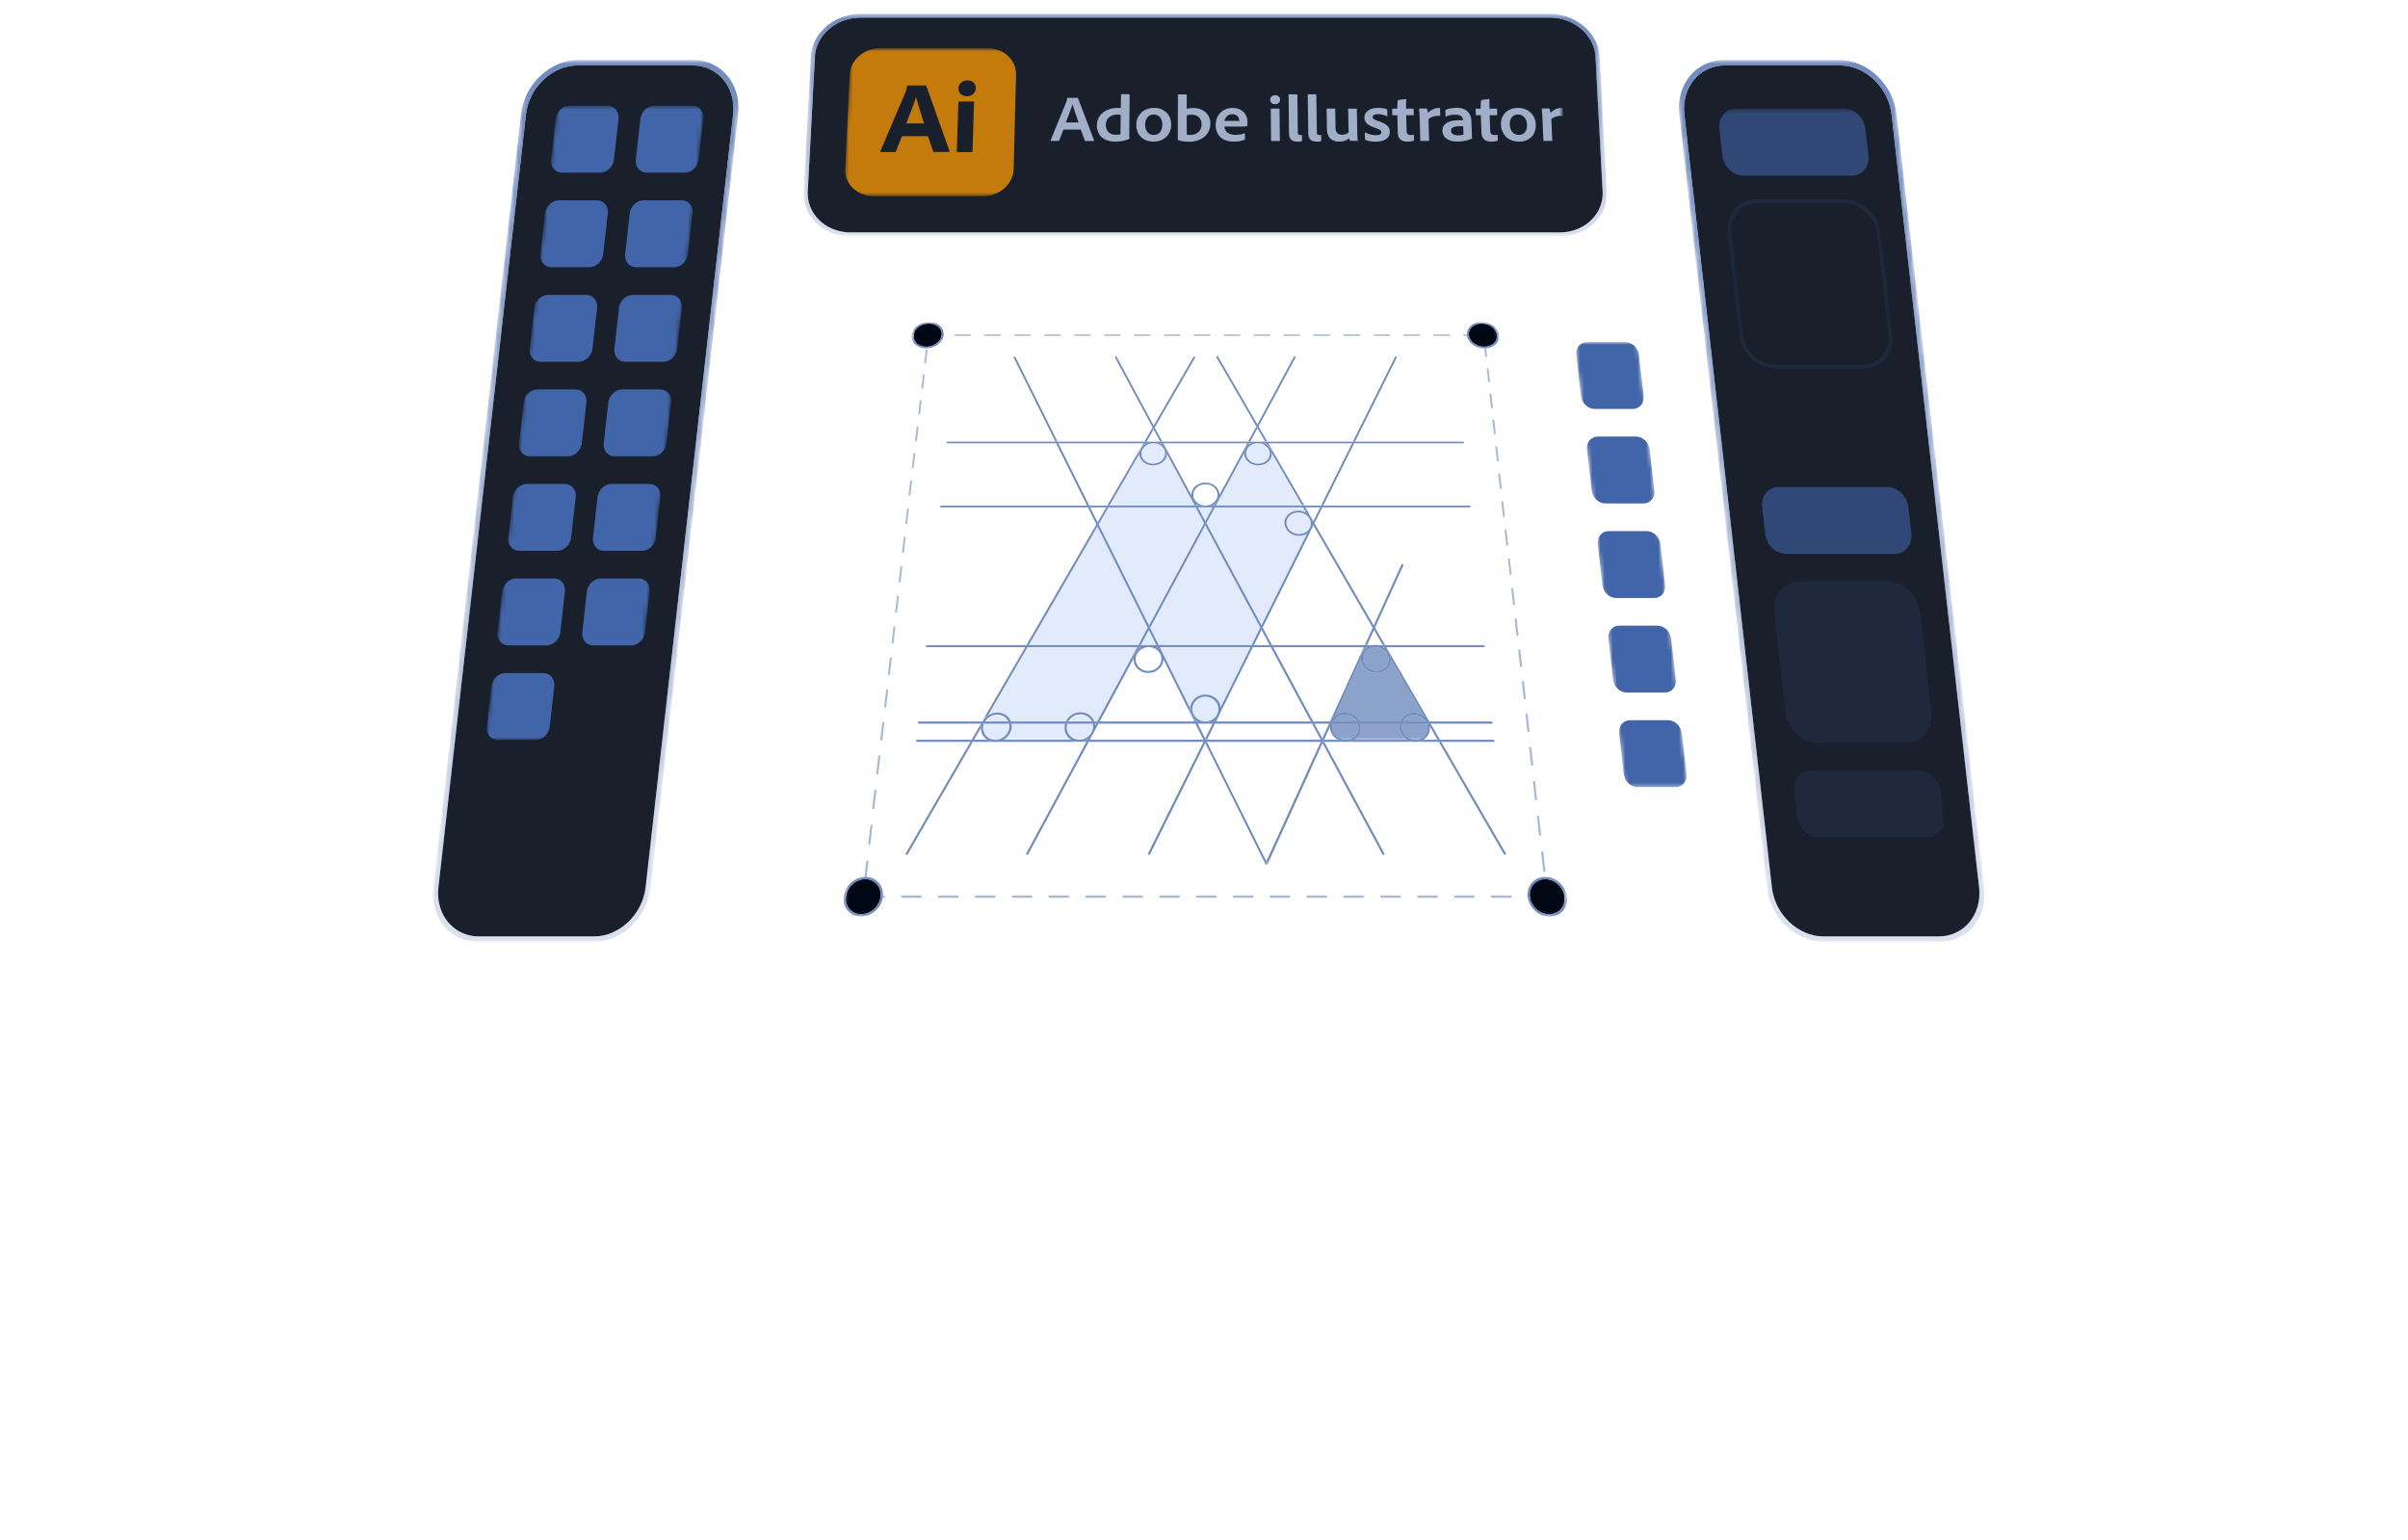 <svg xmlns="http://www.w3.org/2000/svg" xmlns:xlink="http://www.w3.org/1999/xlink" width="583" height="373" fill="none" xmlns:v="https://vecta.io/nano"><style><![CDATA[.B{fill:#4264a8}.C{opacity:.15}.D{fill:#fff}.E{fill-opacity:.75}.F{fill:#000714}.G{opacity:.6}.H{fill-opacity:.9}]]></style><g filter="url(#Q)"><mask id="A" maskUnits="userSpaceOnUse" x="86" y="219" width="7" height="23"><path d="M92.605 241.1l-1.82-2.55c-.89-1.24-1.66-2.59-2.31-4.02a25.94 25.94 0 0 1-1.57-4.52 28.2 28.2 0 0 1-.76-4.92c-.11-1.69-.08-3.44.12-5.23l1.84 2.7a30.19 30.19 0 0 0-.11 5.19 27.86 27.86 0 0 0 .76 4.89c.39 1.57.91 3.07 1.56 4.49a24.77 24.77 0 0 0 2.29 3.99v-.02z" class="D"/></mask><g mask="url(#A)" class="B"><path d="M86.265 219.851l1.84 2.7a31.1 31.1 0 0 0-.17 3.95 29.33 29.33 0 0 0 .34 3.79c.19 1.23.47 2.43.82 3.59s.78 2.28 1.27 3.35l-1.83-2.58a25.72 25.72 0 0 1-1.28-3.37c-.35-1.16-.63-2.38-.82-3.62s-.31-2.52-.34-3.82a31.57 31.57 0 0 1 .17-3.98"/><path d="M88.535 234.65l1.83 2.58.5 1.01.54.98.58.95.62.92-1.82-2.55-.62-.92-.58-.96-.54-.99-.5-1.02"/></g><mask id="B" maskUnits="userSpaceOnUse" x="491" y="219" width="7" height="23"><path d="M492.835 238.55l-1.82 2.55a23.75 23.75 0 0 0 2.29-3.99 26.44 26.44 0 0 0 1.56-4.49c.39-1.57.65-3.2.76-4.89a30.17 30.17 0 0 0-.11-5.19l1.84-2.7c.19 1.78.23 3.53.12 5.23s-.37 3.35-.76 4.92a26.23 26.23 0 0 1-1.57 4.52 24.42 24.42 0 0 1-2.31 4.02v.02z" class="D"/></mask><g mask="url(#B)" class="B"><path d="M492.835 238.55l-1.82 2.55a23.75 23.75 0 0 0 2.29-3.99 26.44 26.44 0 0 0 1.56-4.49c.39-1.57.65-3.2.76-4.89a30.17 30.17 0 0 0-.11-5.19l1.84-2.7c.19 1.78.23 3.53.12 5.23s-.37 3.35-.76 4.92a26.23 26.23 0 0 1-1.57 4.52 24.42 24.42 0 0 1-2.31 4.02"/></g><mask id="C" maskUnits="userSpaceOnUse" x="490" y="238" width="3" height="5"><path d="M490.045 242.38l1.81-2.54a3.92 3.92 0 0 0 .25-.32l.25-.32.24-.33.24-.33-1.82 2.55-.24.33-.24.32-.25.32-.25.31.01.01z" class="D"/></mask><g mask="url(#C)" class="F"><use xlink:href="#V"/></g><mask id="D" maskUnits="userSpaceOnUse" x="90" y="238" width="21" height="13"><path d="M92.605 241.1l-1.82-2.55c1 1.41 2.14 2.68 3.41 3.81a21.62 21.62 0 0 0 4.15 2.9c1.49.8 3.1 1.42 4.79 1.84a22 22 0 0 0 5.31.64l1.66 2.48a21.53 21.53 0 0 1-5.26-.64c-1.67-.42-3.26-1.04-4.75-1.83s-2.86-1.76-4.12-2.87-2.39-2.38-3.38-3.78h.01z" class="D"/></mask><g mask="url(#D)" class="F"><path d="M108.445 247.74l1.66 2.48a21.53 21.53 0 0 1-5.26-.64c-1.67-.42-3.26-1.04-4.75-1.83a21.41 21.41 0 0 1-4.12-2.87c-1.26-1.11-2.39-2.38-3.38-3.78l-1.82-2.55c1 1.41 2.14 2.68 3.41 3.81a21.62 21.62 0 0 0 4.15 2.9c1.49.8 3.1 1.42 4.79 1.84a22 22 0 0 0 5.31.64"/></g><path d="M475.184 247.74l-1.67 2.48h-363.41l-1.66-2.48h366.74z" class="F"/><mask id="E" maskUnits="userSpaceOnUse" x="473" y="239" width="19" height="12"><path d="M490.045 242.38a22.24 22.24 0 0 1-3.31 3.27c-1.21.97-2.52 1.79-3.91 2.47a20.78 20.78 0 0 1-4.43 1.56c-1.55.36-3.18.54-4.86.54l1.66-2.48c1.7 0 3.34-.19 4.91-.55s3.06-.89 4.47-1.57a21.03 21.03 0 0 0 3.95-2.49c1.22-.97 2.34-2.07 3.34-3.29l-1.63 2.3-.17.25-.02-.01z" class="D"/></mask><g mask="url(#E)" class="F"><use xlink:href="#V"/><path d="M490.565 241.28l-1.8 2.53c-.97 1-2.04 1.9-3.17 2.69a20.49 20.49 0 0 1-3.64 2.02 21.1 21.1 0 0 1-4.04 1.27c-1.4.29-2.87.44-4.38.44l1.66-2.48c1.52 0 3-.15 4.42-.44a20.82 20.82 0 0 0 4.08-1.28 21.46 21.46 0 0 0 3.67-2.03c1.15-.79 2.22-1.7 3.2-2.71"/></g><mask id="F" maskUnits="userSpaceOnUse" x="89" y="239" width="21" height="14"><path d="M90.925 242.48l-1.83-2.54c1.09 1.51 2.33 2.88 3.7 4.09a23.04 23.04 0 0 0 4.51 3.11c1.63.86 3.36 1.52 5.19 1.98s3.76.69 5.75.69l1.67 2.47c-1.98 0-3.89-.24-5.7-.69s-3.54-1.11-5.15-1.96a22.97 22.97 0 0 1-4.47-3.09c-1.36-1.2-2.59-2.56-3.67-4.06z" class="D"/></mask><g mask="url(#F)" class="B"><path d="M108.245 249.801l1.67 2.47c-1.98 0-3.89-.24-5.7-.69s-3.54-1.11-5.15-1.96a22.97 22.97 0 0 1-4.47-3.09c-1.36-1.2-2.59-2.56-3.67-4.06l-1.83-2.54c1.09 1.51 2.33 2.88 3.7 4.09a23.04 23.04 0 0 0 4.51 3.11c1.63.86 3.36 1.52 5.19 1.98s3.76.69 5.75.69z"/></g><path d="M454.655 31.54c3.34 0 6.6.67 9.63 1.89a28.32 28.32 0 0 1 8.27 5.16 28.07 28.07 0 0 1 6.06 7.71c1.55 2.91 2.6 6.14 2.97 9.52l17.9 164.03c.44 4.07.11 7.97-.87 11.54s-2.64 6.81-4.81 9.54-4.89 4.95-8.01 6.49-6.63 2.39-10.4 2.39h-367.15c-3.77 0-7.28-.85-10.4-2.39s-5.82-3.75-8.01-6.49-3.82-5.96-4.81-9.54-1.32-7.46-.87-11.54l17.72-162.36c.37-3.4 1.41-6.62 2.97-9.54a28.34 28.34 0 0 1 6.07-7.72c2.44-2.19 5.24-3.95 8.27-5.17s6.29-1.89 9.64-1.89h44.56a17.3 17.3 0 0 0 4.13-.51c1.34-.33 2.63-.81 3.82-1.43s2.3-1.37 3.28-2.24 1.82-1.85 2.5-2.92a19.12 19.12 0 0 1 3.34-3.97c1.27-1.15 2.67-2.14 4.18-2.94a20.8 20.8 0 0 1 4.78-1.83 21.53 21.53 0 0 1 5.14-.63h176.23a22.06 22.06 0 0 1 4.96.57c1.6.37 3.15.93 4.59 1.64a19.8 19.8 0 0 1 3.99 2.59 18.07 18.07 0 0 1 3.16 3.44c.71 1.02 1.56 1.94 2.53 2.75s2.05 1.51 3.21 2.09a16.71 16.71 0 0 0 3.69 1.32c1.29.3 2.63.46 3.99.46h43.75v-.02zm42.7 188.31l-17.71-164.03c-.34-3.16-1.3-6.17-2.73-8.89s-3.34-5.15-5.59-7.19-4.83-3.68-7.63-4.81-5.8-1.76-8.89-1.76h-43.8c-1.53 0-3.04-.18-4.5-.52a19.69 19.69 0 0 1-4.17-1.49c-1.31-.64-2.53-1.44-3.62-2.36s-2.05-1.96-2.85-3.1a15.69 15.69 0 0 0-2.84-3.09 17.98 17.98 0 0 0-3.59-2.33c-1.3-.64-2.68-1.14-4.13-1.47s-2.94-.51-4.45-.51h-176.38c-1.58 0-3.14.19-4.63.56s-2.93.9-4.26 1.59-2.56 1.53-3.65 2.5-2.04 2.08-2.82 3.3a18.04 18.04 0 0 1-3.03 3.63c-1.15 1.06-2.42 1.96-3.79 2.69a19.09 19.09 0 0 1-4.35 1.67c-1.52.38-3.09.57-4.69.57h-44.61c-3.09 0-6.1.63-8.9 1.76s-5.39 2.79-7.63 4.83-4.16 4.49-5.59 7.21a25.1 25.1 0 0 0-2.74 8.9l-17.52 162.34c-.41 3.8-.11 7.44.8 10.76s2.42 6.34 4.42 8.88 4.5 4.61 7.37 6.03a21.47 21.47 0 0 0 9.58 2.22h366.74c3.48 0 6.71-.79 9.58-2.22s5.36-3.49 7.37-6.03 3.52-5.55 4.42-8.88 1.21-6.96.8-10.76" class="B"/><path d="M380.875 18.28a19.91 19.91 0 0 1 4.45.51 18.96 18.96 0 0 1 4.13 1.47c1.3.64 2.51 1.42 3.59 2.33s2.04 1.95 2.84 3.09a16.08 16.08 0 0 0 2.85 3.1 18.48 18.48 0 0 0 3.62 2.36c1.31.65 2.71 1.15 4.17 1.49s2.97.52 4.5.52h43.8c3.09 0 6.1.63 8.89 1.76s5.38 2.78 7.63 4.81 4.15 4.48 5.58 7.19 2.39 5.73 2.73 8.89l17.71 164.03c.41 3.8.11 7.44-.8 10.76s-2.42 6.34-4.42 8.88-4.5 4.61-7.37 6.03-6.1 2.22-9.58 2.22h-366.75c-3.48 0-6.71-.79-9.58-2.22s-5.36-3.49-7.37-6.03-3.52-5.55-4.42-8.88-1.21-6.96-.8-10.76l17.53-162.34a24.64 24.64 0 0 1 2.74-8.9c1.44-2.72 3.34-5.16 5.59-7.21s4.83-3.69 7.63-4.83 5.81-1.76 8.9-1.76h44.61c1.6 0 3.17-.2 4.68-.57s2.96-.91 4.31-1.61a17.99 17.99 0 0 0 3.69-2.53 15.91 15.91 0 0 0 2.83-3.31 17.99 17.99 0 0 1 3.02-3.62 17.91 17.91 0 0 1 3.76-2.66c1.36-.72 2.79-1.27 4.29-1.65s3.05-.56 4.63-.56h176.4-.01z" fill="url(#R)"/><path d="M182.05 137.109l2.922 14.717 3.064-5.579 6.308-.619-12.294-8.519z" class="B"/><mask id="G" maskUnits="userSpaceOnUse" x="473" y="239" width="22" height="14"><path d="M494.535 239.93l-1.83 2.54c-1.08 1.5-2.31 2.86-3.67 4.06a22.97 22.97 0 0 1-4.47 3.09 22.65 22.65 0 0 1-5.15 1.96c-1.82.45-3.72.69-5.7.69l1.67-2.47a24.02 24.02 0 0 0 5.75-.69c1.83-.45 3.57-1.12 5.19-1.98s3.13-1.9 4.51-3.11 2.61-2.58 3.7-4.09z" class="D"/></mask><g mask="url(#G)" class="B"><path d="M494.535 239.93l-1.83 2.54-.55.73-.57.71-.6.69-.62.66 1.81-2.52.63-.67.6-.69.58-.71.55-.74z"/><path d="M492.175 242.74l-1.81 2.52c-1.06 1.09-2.22 2.07-3.46 2.93a22.31 22.31 0 0 1-3.98 2.2c-1.41.6-2.88 1.07-4.42 1.39s-3.14.48-4.79.48l1.67-2.47c1.67 0 3.28-.17 4.84-.49a22.92 22.92 0 0 0 4.46-1.4 22.66 22.66 0 0 0 4.01-2.22c1.25-.87 2.42-1.86 3.49-2.96"/></g><path d="M475.375 249.8l-1.66 2.47h-363.8l-1.67-2.47h367.13z" class="B"/></g><mask id="H" maskUnits="userSpaceOnUse" x="203" y="77" width="177" height="145"><path d="M203.675 221.95l17.44-143.96h141.4l17.43 143.96h-176.27z" class="D"/></mask><g mask="url(#H)"><mask id="I" maskUnits="userSpaceOnUse" x="237" y="106" width="110" height="74"><path d="M242.905 106.87h97.81l5.79 72.5h-109.38l5.78-72.5z" class="D"/></mask><g mask="url(#I)"><path d="M237.465 176.34l-.08.13c0 .16.03.32.06.48s.08.31.14.45l.21.43a2.7 2.7 0 0 0 .27.39 2.96 2.96 0 0 1-.26-.42c-.08-.15-.14-.3-.19-.46s-.09-.32-.12-.49-.04-.34-.04-.51m6.84-1.13h-6.1c-.03.07-.05.14-.07.21l-.06.21c-.02.07-.03.14-.04.22l-.03.22a2.71 2.71 0 0 0 .16 1.18c.14.36.34.69.61.97s.59.5.96.66.79.24 1.23.24a3.53 3.53 0 0 0 1.26-.24c.39-.15.75-.38 1.06-.66a3.51 3.51 0 0 0 .75-.97 2.97 2.97 0 0 0 .33-1.18v-.22-.22a.76.76 0 0 0-.03-.21c-.02-.07-.02-.14-.04-.21m20.23 0h-6.1l-.07.21-.05.21-.04.22-.02.22h-.52c0-.07 0-.15.02-.22s.02-.15.03-.22l.04-.21c.01-.07.04-.14.06-.21h-13.04l.03.21.02.21v.22.22a3.66 3.66 0 0 1-.19.93c-.1.3-.25.58-.43.84s-.39.5-.62.72a3.96 3.96 0 0 1-.78.56h16.51c-.26-.16-.5-.34-.71-.56a3.34 3.34 0 0 1-.53-.72c-.14-.26-.25-.54-.32-.84s-.1-.61-.08-.93h.52a2.72 2.72 0 0 0 .2 1.18 2.98 2.98 0 0 0 .64.97c.28.28.61.5.99.66a3.15 3.15 0 0 0 1.24.24 3.77 3.77 0 0 0 .83-.1c.27-.06.52-.17.76-.29s.46-.28.66-.45.38-.37.53-.59l.34-.64v-.02c.04-.07.07-.15.09-.23l.06-.23c.02-.08.03-.16.04-.24l.02-.24v-.22c0-.07 0-.15-.02-.22s-.02-.14-.03-.21-.03-.14-.05-.21m.88 0h-.33s.02.08.02.12a.5.5 0 0 0 .02.12c.01.04.01.08.02.12s0 .08.01.12l.26-.47m-24-2.17a3.37 3.37 0 0 0-.9.12c-.29.08-.56.2-.82.34s-.49.32-.7.53a3.51 3.51 0 0 0-.54.68h5.68a2.73 2.73 0 0 0-.44-.68c-.18-.21-.39-.38-.62-.53a2.82 2.82 0 0 0-.77-.34 3.17 3.17 0 0 0-.88-.12m20.17 0a3.37 3.37 0 0 0-.9.12c-.29.08-.56.2-.81.34a2.9 2.9 0 0 0-.68.53c-.2.21-.38.43-.52.68h5.68a3.13 3.13 0 0 0-.46-.68 2.74 2.74 0 0 0-.64-.53c-.24-.15-.5-.26-.78-.34s-.58-.12-.88-.12m30.27-4.33c-.44 0-.85.09-1.23.24a3.06 3.06 0 0 0-1 .64c-.28.27-.52.59-.68.95a3.03 3.03 0 0 0-.26 1.17 2.89 2.89 0 0 0 .25 1.17c.16.36.39.68.68.96s.63.49 1.01.65.8.24 1.24.24a3.68 3.68 0 0 0 .82-.1c.26-.06.51-.17.74-.29s.44-.28.63-.45a2.84 2.84 0 0 0 .5-.59l.02-.04.03-.04.21-.45v-.04l.02-.04c.03-.08.05-.15.07-.23l.05-.24.03-.24c.01-.08.01-.16 0-.25a2.89 2.89 0 0 0-.25-1.17c-.16-.36-.39-.68-.68-.95s-.63-.49-1-.64-.79-.24-1.22-.24m-16.47-12.01h-26.56l-9.53 16.47c.16-.1.32-.19.49-.26l.53-.2c.18-.06.37-.09.56-.12s.38-.04.58-.04a3.88 3.88 0 0 1 1.09.16c.34.1.66.25.94.44a3.42 3.42 0 0 1 .74.68c.21.26.38.56.49.88h13.38a4.03 4.03 0 0 1 .6-.88 3.58 3.58 0 0 1 .82-.68 3.99 3.99 0 0 1 .99-.44 4.08 4.08 0 0 1 1.11-.16 3.88 3.88 0 0 1 1.09.16c.34.1.66.25.95.44s.54.42.76.68.39.56.52.88h.75l9.7-18.01zm.81 0h-.24l-.15.29.09-.08a.36.36 0 0 1 .1-.07c.04-.02.07-.05.1-.07s.07-.04.1-.07zm4.08 0h-.22l.09.06.09.06c.03.02.06.04.08.06s.06.04.08.07l-.13-.25m22.52 0h-21.95l.55 1.13 6.78 13.61c.04-.45.17-.88.37-1.27s.47-.73.8-1.02.71-.52 1.14-.68.89-.25 1.37-.25.93.08 1.34.24a3.94 3.94 0 0 1 1.12.66c.33.28.6.61.8.99s.34.79.39 1.23l7.28-14.64m-24.59-4.17l-2 3.7h1.23l.17-.03c.05-.01.12-.01.17-.02s.12 0 .17-.01.12 0 .17 0h.17a.97.97 0 0 1 .17.01c.05.01.12.01.17.02l.17.03h1.21l-1.83-3.7m-12.45-25.04l-16.65 28.74h26.54l2.29-4.24-12.18-24.5zm26.07-.27l-13.32 24.77 2.11 4.24h22.43l2.11-4.25-13.33-24.76zm-2.35-4.37h-21.04l-2.38 4.14 12.18 24.47 13.32-24.73-2.08-3.87m4.17 0h-1.03l-.19.04-.2.03-.2.02c-.07.01-.13 0-.2 0h-.2c-.07 0-.13 0-.2-.02s-.13-.02-.2-.03-.13-.02-.19-.04h-1.04l1.82 3.37 1.82-3.37m21.83 0h-21.29l-2.09 3.87 13.32 24.72 11.05-22.2a3.55 3.55 0 0 1-.43.23 2.64 2.64 0 0 1-.47.17l-.51.11c-.18.03-.36.04-.54.04a3.99 3.99 0 0 1-1.35-.24 3.49 3.49 0 0 1-1.12-.66 3.4 3.4 0 0 1-.77-.97 2.7 2.7 0 0 1-.31-1.19h.49a2.37 2.37 0 0 0 .26 1.02c.16.31.39.6.66.83a3.15 3.15 0 0 0 .96.56 3.41 3.41 0 0 0 1.16.21c.41 0 .8-.07 1.15-.21a3.15 3.15 0 0 0 .92-.56c.26-.23.46-.52.6-.83s.21-.66.2-1.02a2.43 2.43 0 0 0-.28-1.02c-.17-.32-.39-.59-.67-.83s-.6-.42-.96-.56-.75-.2-1.15-.2a3.29 3.29 0 0 0-1.14.2c-.35.13-.66.32-.92.56s-.47.51-.61.83-.21.66-.2 1.02h-.49a2.74 2.74 0 0 1 .24-1.18 2.76 2.76 0 0 1 .71-.96 3.41 3.41 0 0 1 1.07-.65 3.82 3.82 0 0 1 1.32-.24c.18 0 .36.01.53.04l.51.11.48.17.45.23-.8-1.38m-21.49-.62s-.05.04-.07.05-.05.03-.07.05-.05.03-.07.05-.05.03-.07.05h.18l.11-.2m-4.31 0l.11.21h.19l-.08-.05-.08-.05c-.03-.02-.05-.04-.07-.05s-.05-.04-.07-.06zm-7.11-12.22a2.58 2.58 0 0 1-.33 1.06c-.18.32-.44.62-.74.87s-.66.44-1.06.58-.82.21-1.27.21-.87-.07-1.25-.21-.73-.33-1.03-.57-.54-.53-.71-.85-.28-.68-.3-1.05l-7.18 12.39h20.57l-.54-1-6.15-11.42m-5-2.64h-.14l-.07.11.05-.03c.02-.01.03-.02.05-.03s.03-.02.05-.03.04-.02.05-.03m1.71 0a3.42 3.42 0 0 0-1.12.19 2.88 2.88 0 0 0-.92.53 2.53 2.53 0 0 0-.63.79 2.28 2.28 0 0 0-.25.96c0 .34.06.67.2.96a2.51 2.51 0 0 0 .6.79 2.71 2.71 0 0 0 .9.53c.34.12.72.2 1.12.2s.78-.07 1.13-.2.66-.31.93-.53.48-.49.63-.79.24-.62.24-.96a2.21 2.21 0 0 0-.21-.96 2.67 2.67 0 0 0-.6-.79c-.25-.23-.56-.4-.9-.53a3.12 3.12 0 0 0-1.11-.19m23.57 0h-.11s-.06.03-.08.05-.05.03-.08.05-.05.04-.08.06-.05.04-.08.06l-.04.08.11-.08c.04-.03.08-.05.12-.08s.08-.05.12-.07.08-.05.12-.07zm1.71 0c-.4 0-.77.07-1.11.19a2.78 2.78 0 0 0-.9.53c-.25.22-.46.49-.6.79s-.21.62-.21.96h-.48v-.04-.04l-6.29 11.68-.54 1h20.82l-7.29-12.58a2.65 2.65 0 0 1-.24 1.12c-.16.35-.4.66-.7.92s-.66.47-1.05.62a3.66 3.66 0 0 1-1.3.23c-.46 0-.91-.08-1.31-.23s-.77-.36-1.08-.62-.56-.57-.74-.92-.28-.73-.28-1.12h.48a2.1 2.1 0 0 0 .24.96 2.78 2.78 0 0 0 .63.79 2.75 2.75 0 0 0 .93.53c.35.12.73.2 1.13.2a3.14 3.14 0 0 0 1.12-.2c.34-.13.65-.31.9-.53s.46-.49.6-.79.21-.62.2-.96-.1-.67-.25-.96a2.78 2.78 0 0 0-.63-.79c-.26-.23-.58-.4-.92-.53s-.72-.19-1.12-.19m1.77 0h-.06a.89.89 0 0 0 .1.05c.03.01.07.04.1.06l.1.06.1.06v-.02l-.09-.06c-.03-.02-.05-.04-.08-.06s-.05-.04-.08-.05-.06-.03-.08-.05m-27.14-.47h-.17c-.05 0-.12 0-.17.01s-.12.01-.17.02l-.17.03h1.39l-.17-.03-.17-.02c-.06-.01-.12 0-.17-.01s-.12 0-.17 0m25.34 0h-.17c-.05 0-.12 0-.17.01s-.12.01-.17.02l-.17.03h1.39l-.17-.03-.17-.02c-.05-.01-.12 0-.17-.01s-.12 0-.17 0" fill="#ceddfa" class="G"/><path d="M346.114 175.78s0 .05.01.07 0 .05 0 .07v.07.07a3.29 3.29 0 0 1-.01.63c-.02.2-.07.4-.12.6s-.14.38-.23.55-.2.34-.32.5a3.07 3.07 0 0 0 .38-.51c.11-.18.2-.38.26-.58a3.2 3.2 0 0 0 .13-.63c.02-.22.02-.43 0-.66l-.11-.19m-17.42-.57h-6.1l-.05.21c-.02.07-.02.14-.03.21s-.01.14-.02.22 0 .15 0 .22a2.95 2.95 0 0 0 .31 1.18 3.44 3.44 0 0 0 .73.97c.3.28.66.5 1.05.66s.82.24 1.26.24.86-.09 1.23-.24.71-.38.98-.66a2.95 2.95 0 0 0 .63-.97c.14-.36.21-.76.19-1.18 0-.07-.01-.15-.02-.22l-.04-.22-.05-.21-.07-.21zm16.73 0h-6.1c-.02.07-.03.14-.04.21l-.03.21c-.01.07 0 .14-.01.22s0 .15 0 .22h-.52v-.22-.22c0-.07.01-.14.02-.21l.03-.21h-9.53l.06.21.05.21c.02.07.02.14.03.22l.02.22c.02.32-.01.63-.08.93s-.18.58-.32.84a3.34 3.34 0 0 1-.53.72c-.21.22-.45.4-.71.56h12.98c-.28-.16-.54-.34-.78-.56a4.22 4.22 0 0 1-.62-.72c-.18-.26-.32-.54-.42-.84a3.66 3.66 0 0 1-.19-.93h.52c.03.42.15.82.34 1.18a3.71 3.71 0 0 0 .75.97c.3.28.67.5 1.06.66s.82.24 1.26.24.85-.09 1.22-.24.7-.38.97-.66.48-.61.61-.97.19-.76.16-1.18c0-.07-.01-.15-.03-.22s-.03-.15-.04-.22-.04-.14-.06-.21l-.07-.21zm-19.88-2.17c-.31 0-.61.04-.89.12s-.54.2-.78.34a2.7 2.7 0 0 0-.64.53 2.81 2.81 0 0 0-.46.68h5.68c-.14-.25-.32-.47-.52-.68s-.43-.38-.69-.53a3.39 3.39 0 0 0-.81-.34 3.37 3.37 0 0 0-.9-.12m16.67 0a3.12 3.12 0 0 0-.88.12c-.27.08-.54.2-.77.34s-.44.32-.62.53a2.73 2.73 0 0 0-.44.68h5.68a3.51 3.51 0 0 0-.54-.68 3.31 3.31 0 0 0-.7-.53c-.26-.15-.53-.26-.82-.34a3.37 3.37 0 0 0-.9-.12m-11.15-16.34h-.07l-.08.06c-.03.02-.05.04-.08.06s-.05.04-.08.06-.05.04-.08.06l-.02.04s.06-.05.1-.07.07-.05.1-.07l.1-.07c.03-.02.07-.04.11-.06m1.86 0a3.27 3.27 0 0 0-1.19.22 2.87 2.87 0 0 0-.95.61 2.65 2.65 0 0 0-.61.91c-.14.34-.2.73-.18 1.12h-.52l-4.96 10.9-1.31 2.89a2.93 2.93 0 0 1 .5-.34c.18-.1.36-.18.56-.25s.4-.12.61-.16.43-.05.65-.05a4.08 4.08 0 0 1 1.11.16c.35.1.69.25.99.44a4.12 4.12 0 0 1 .82.68c.24.26.44.56.6.88h9.87c.12-.32.28-.61.49-.88s.46-.49.74-.68.6-.34.94-.44a3.88 3.88 0 0 1 1.09-.16c.25 0 .49.02.73.07s.47.11.69.19a3.78 3.78 0 0 1 .64.31c.2.12.39.26.57.41l-8.08-13.96a3.01 3.01 0 0 1-.2 1.31 3.22 3.22 0 0 1-.71 1.08 3.35 3.35 0 0 1-1.11.73c-.42.17-.9.27-1.4.27a4.09 4.09 0 0 1-1.44-.27c-.45-.17-.85-.42-1.2-.73a3.66 3.66 0 0 1-.84-1.08 3.33 3.33 0 0 1-.36-1.31h.52c.02.4.13.78.31 1.13a3.06 3.06 0 0 0 .72.92 3.37 3.37 0 0 0 1.03.62c.38.14.8.23 1.23.23a3.13 3.13 0 0 0 1.2-.23 2.95 2.95 0 0 0 .95-.62c.26-.26.47-.58.61-.92a2.49 2.49 0 0 0 .17-1.13c-.03-.4-.14-.78-.32-1.12s-.43-.65-.72-.91-.64-.47-1.02-.61a3.52 3.52 0 0 0-1.22-.22m1.93 0h-.07a1.04 1.04 0 0 0 .12.07c.04.03.08.05.12.07s.08.05.11.07l.11.08-.02-.04-.09-.07-.09-.06-.09-.06-.09-.06m-1.96-.54h-.17c-.05 0-.12 0-.17.01s-.11.01-.17.02l-.17.03h1.39l-.17-.03c-.05-.01-.12-.01-.17-.02s-.12 0-.17-.01-.12 0-.17 0" class="B G"/></g><path d="M263.614 179.62h-.59l-14.55 26.99s-.03.07-.03.11 0 .07.01.1.03.06.05.09a.27.27 0 0 0 .08.07s.02 0 .03.01.02 0 .03 0h.03.03c.03 0 .05 0 .07-.01s.05-.02.07-.03.04-.03.06-.05.04-.04.05-.07l14.65-27.22m.9-1.67l-.25.32-.28.29-.31.26-.34.23-.03.06h.58l.63-1.16zm-.08-.94v.02l-.35.63.1-.15.09-.16c.03-.05.06-.11.08-.17s.05-.12.07-.17m1.56-1.8h-.58l-.26.47v.1.1.1.1c0 .1-.01.19-.02.28a2.74 2.74 0 0 1-.05.28l-.07.27-.09.26 1.06-1.95m9.96-18.52h-.57l-9.7 18.01h.58l8.19-15.22c.01-.25.05-.49.12-.72a3.81 3.81 0 0 1 .27-.66 2.97 2.97 0 0 1 .41-.59c.16-.18.33-.35.52-.5l.02-.04.15-.29m1.99-4.72l-2.29 4.24h.57l2-3.7-.22-.44-.05-.1m13.62-25.27l-13.32 24.73.22.44.05.1 13.32-24.77-.22-.41-.05-.09zm2.63-3.87h-.54l-1.82 3.37.22.41.05.09 2.09-3.87zm8.33-15.49h-.52l-.52.97-6.22 11.53c0 .23-.03.46-.09.67a2.98 2.98 0 0 1-.25.62 3.04 3.04 0 0 1-.39.55c-.15.17-.32.32-.51.46l-.03.05-.11.2h.54l.54-1 6.29-11.68c0-.21.03-.41.09-.61s.13-.38.23-.56a3.45 3.45 0 0 1 .35-.5 2.3 2.3 0 0 1 .46-.42l.04-.08.12-.22m1.66-4.04l-1.97 3.63h.52l1.71-3.17-.22-.38-.05-.09m9.28-16.96h-.06c-.02 0-.04.01-.06.02s-.03.02-.05.03-.02.03-.03.05l-8.83 16.39.22.38.05.09 8.98-16.69s.02-.05.02-.07 0-.05-.01-.07-.03-.04-.05-.06-.04-.03-.07-.05h-.03-.09m-21.769 93.3h-.28l-13.43 26.99s-.03.07-.03.11 0 .07.01.1.03.06.05.09.05.05.09.07c0 0 .02 0 .03.01s.02 0 .03 0h.03.03c.03 0 .05 0 .07-.01s.05-.02.07-.03.04-.03.06-.05.03-.04.05-.07l13.37-26.92-.15-.3m2.5-4.42h-.58l-1.76 3.54.18.36h.23l1.94-3.91m.87-1.74c-.07.12-.15.23-.24.34l-.28.31a4.12 4.12 0 0 1-.31.28c-.11.09-.22.17-.34.24l-.03.07h.58l.62-1.23m-.18-.82l-.02.04v.03h-.02l-.21.44-.03.05-.02.04.09-.14c.03-.05.05-.1.08-.15s.05-.1.07-.16l.06-.16m8.51-15.96h-.57l-7.28 14.64v.09.09.09.09l-.01.3-.04.29-.06.29a1.31 1.31 0 0 1-.09.28l8.03-16.16m1.79-4.73l-2.11 4.25h.56l1.84-3.7-.24-.44-.05-.1m12.7-25.01c-.01.23-.05.46-.12.68s-.16.42-.28.62a2.76 2.76 0 0 1-.43.54 3.32 3.32 0 0 1-.55.44l-11.05 22.2.24.44.05.1 11.93-24 .37-.74-.15-.27m2.33-4.12h-.53l-1.69 3.38.23.41.05.09 1.93-3.89m7.7-15.49h-.53l-7.49 15.07h.53l7.49-15.07zm10.06-21h-.06c-.02 0-.04.01-.05.02s-.03.02-.05.03-.02.03-.03.05l-10.2 20.49h.53l10.09-20.32s.02-.05.02-.07 0-.05-.02-.07-.03-.04-.05-.06-.05-.03-.08-.05h-.03-.09m-102.36 93.28h-.59l-15.65 26.99s-.03.07-.04.11 0 .07 0 .1.02.06.04.09a.27.27 0 0 0 .08.07s.02 0 .03.01.02 0 .03 0h.03.03c.03 0 .05 0 .08-.01s.05-.02.07-.03.04-.03.06-.05.04-.04.05-.07l15.77-27.22m2.1-4.42h-.13l-.34.59v.04l-1.92 3.28h.59l1.53-2.64.08-.13v-.07-.07-.07-.07c0-.07.01-.15.02-.22l.04-.22.05-.21.06-.21m11.18-18.52h-.57l-10.45 18.01h.05a3.35 3.35 0 0 1 .27-.45 4.23 4.23 0 0 1 .33-.41 3.33 3.33 0 0 1 .39-.36l.43-.31 9.53-16.47m16.67-29.73l-16.96 29.25h.57l16.65-28.74-.21-.42-.05-.09zm2.93-4.13h-.53l-2.1 3.62.08.16.12.26.05.09 2.38-4.14m8.98-15.49h-.52l-.08.13-8.67 14.94h.53l7.18-12.39v-.05-.05-.05-.05c0-.25.05-.48.12-.71s.18-.44.31-.64.29-.39.46-.56.38-.32.6-.45l.07-.11m1.68-3.8l-1.97 3.4h.52l1.69-2.93-.2-.38-.05-.09m10.12-17.2h-.06c-.02 0-.04.01-.06.02s-.04.02-.05.03-.03.03-.04.05l-9.64 16.63.2.38.05.09 9.81-16.93s.02-.05.02-.07 0-.05-.01-.07-.02-.04-.04-.06-.04-.03-.07-.05h-.02-.09m17.6 122.98s-.01 0-.02.01h-.06.03.03c.01 0 .02 0 .03-.01s.02 0 .03-.01m-.41-.15s0 .02.01.03.01.02.02.03.01.02.02.03l.03.03-.02-.02-.02-.02-.02-.02c-.01-.01 0-.02-.01-.02l-.02-.03m13.68-29.56h-.28l-2.87 6.29-.02.06-.04.09-1.36 2.98v.03l-8.37 18.34-.47 1.04.26.52s.02.03.02.05v.05.05.05l.69-1.53 8.36-18.35v-.02l1.36-2.98.04-.1.02-.07 2.82-6.2-.16-.3zm2.02-4.42h-.29l-1.62 3.54.2.36h.22l1.41-3.1v-.21c0-.07 0-.14.01-.2s.01-.13.02-.2.02-.13.04-.2m8.73-18.52h-.57l-6.18 13.55-1.41 3.1-.4.86-.23.5h.21a3.39 3.39 0 0 1 .18-.39c.07-.13.15-.24.23-.36s.18-.22.27-.33.2-.2.31-.29l1.31-2.89 4.96-10.9a3.17 3.17 0 0 1 .05-.76c.05-.24.12-.48.23-.7a3.55 3.55 0 0 1 .38-.62c.15-.19.32-.36.52-.52l.02-.04.11-.24m1.57-4.68l-1.92 4.2h.57l1.67-3.66-.26-.44-.06-.1zm7.16-15.35h-.07c-.03 0-.04.01-.06.03s-.04.02-.05.04-.03.03-.04.05l-.66 1.47-5.11 11.19-.92 2.01.26.45.06.1 1.07-2.35 5.11-11.21.67-1.46s.02-.06.01-.09 0-.06-.02-.08-.03-.05-.06-.07-.05-.04-.08-.05c0 0-.02 0-.03-.01s-.02 0-.03 0h-.06" class="B E"/><path d="M320.625 179.62h-.59l.16.3 14.49 26.92a.5.5 0 0 0 .05.07c.02.02.04.04.06.05s.05.02.07.03.05.01.08.01h.03.03.03c.01 0 .02 0 .03-.01.03-.02.06-.04.08-.07s.04-.06.05-.09a.17.17 0 0 0 0-.1c-.01-.03-.02-.07-.04-.11l-14.54-26.99m-2.38-4.42h-.59l2.11 3.91h.58l-.2-.36-1.91-3.54m-9.99-18.52h-.57l9.7 18.01h.59l-9.71-18.01m-18.26-33.86h-.53l2.08 3.87.05.09.22.41 13.33 24.76.05.1.24.44 1.99 3.7h.57l-2.29-4.25-.05-.1-.24-.44-13.32-24.72-.05-.09-.22-.41-1.82-3.37m-8.35-15.49h-.52l.07.13a3.14 3.14 0 0 1 .57.45 2.82 2.82 0 0 1 .43.55c.12.2.21.41.27.64s.09.46.09.7v.04.04.04.04l6.15 11.42.54 1h.53l-.11-.21-.05-.1c-.17-.13-.33-.28-.47-.44a2.68 2.68 0 0 1-.36-.52c-.1-.19-.18-.38-.24-.58s-.09-.41-.1-.63l-6.27-11.62-.52-.97m-11.45-21h-.03-.03-.03-.03c-.03.01-.05.03-.08.05s-.04.04-.05.06-.02.05-.02.07 0 .05.02.07l9.1 16.93.05.09.2.38 1.57 2.93h.52l-1.83-3.4-.05-.09-.2-.38-8.96-16.63s-.02-.03-.04-.05-.03-.02-.05-.03-.04-.02-.06-.02h-.06m78.78 93.32h-.58l15.76 27.22a.5.5 0 0 0 .05.07c.02.02.04.04.06.05s.05.02.07.03.05.01.08.01c0 0 .07 0 .1-.02s.06-.04.08-.06.04-.06.05-.09.02-.07.01-.11v-.05c0-.02-.01-.03-.02-.05s-.02-.03-.03-.04-.02-.03-.03-.04l-15.61-26.93m-2.55-4.42h-.4l.04.14c.01.05.03.09.04.14l.03.14.03.15.11.19 1.82 3.15h.58l-2.26-3.91m-10.73-18.52h-.57l.14.25.02.04c.21.15.4.32.57.51a3.31 3.31 0 0 1 .45.61c.12.22.23.45.31.69a3.12 3.12 0 0 1 .15.75l8.08 13.96c.1.08.19.17.28.26s.17.19.25.29.15.2.22.31l.19.33h.32v-.02l-9.82-16.93-.02-.02-.6-1.05m-19.63-33.86h-.54l.8 1.38a4.3 4.3 0 0 1 .63.47c.19.17.35.38.49.59a2.85 2.85 0 0 1 .33.68 2.69 2.69 0 0 1 .14.75v.06.06.06.06l.15.27 14.35 24.79.06.1.26.44 2.13 3.66h.57l-2.44-4.21-.06-.1-.26-.45-14.36-24.74-.05-.09-.23-.41-.42-.74h-.01l-1.52-2.65m-8.99-15.49h-.52l.13.22v.02c.2.13.38.28.53.44s.29.34.41.53.2.39.27.6a2.4 2.4 0 0 1 .11.66l7.29 12.58h.54l-8.18-14.09-.56-.97m-12.31-21h-.03-.03-.03c-.05.01-.07.03-.09.05s-.03.04-.04.06-.01.05-.01.07 0 .05.02.07l9.67 16.69.05.09.22.38 1.83 3.17h.52l-2.1-3.63-.05-.09-.22-.38-9.5-16.39-.03-.05c-.01-.02-.03-.02-.05-.03s-.04-.02-.06-.02h-.06m-2.461 93.36h-.59l.15.3 13.37 26.92 1.16 2.33.02.03s0 .02.01.02 0 .02.02.02.01.01.02.02l.02.02c.01.01.03.02.04.03s.03.02.04.02.03.01.05.01h.05.02.02.02s.01 0 .02-.01c.02 0 .03-.02.04-.03s.02-.02.03-.04.02-.03.03-.04.01-.03.02-.05v-.05-.05-.05c0-.02-.01-.03-.02-.05l-.26-.52-.92-1.84-13.43-26.99m-2.2-4.42h-.58l1.95 3.91h.58l-.18-.36-1.77-3.54m-9.21-18.52h-.57l.13.25.02.04a3.2 3.2 0 0 1 .53.51c.16.19.29.39.4.61a2.85 2.85 0 0 1 .25.69c.05.24.09.49.09.75l6.77 13.62.03.06.74 1.48h.58l-.06-.12c-.24-.16-.46-.35-.65-.55s-.36-.44-.5-.68-.25-.51-.32-.79-.11-.57-.11-.86v-.07-.07-.07-.07l-6.78-13.61-.55-1.13m-16.85-33.86h-.54l1.97 3.97.08.17.05.09.21.42 12.18 24.5.05.1.22.44 1.83 3.7h.57l-2.11-4.24-.05-.1-.22-.44-12.18-24.47-.05-.09-.12-.24-.08-.18-1.81-3.62m-7.71-15.49h-.52l7.49 15.07h.54l-7.5-15.07m-10.59-21h-.02-.02-.02-.02c-.03.01-.06.03-.08.05s-.04.04-.05.06-.02.05-.02.07a.17.17 0 0 0 .01.07l10.1 20.32h.52l-10.19-20.49-.03-.05c-.01-.02-.03-.02-.05-.03s-.04-.02-.06-.02h-.06" class="B E"/><path d="M361.534 179.11h-16.95c-.13.08-.27.15-.42.22s-.3.12-.46.16l-.49.1a4.36 4.36 0 0 1-.51.03c-.17 0-.35-.01-.52-.03a4.02 4.02 0 0 1-.5-.1 3.86 3.86 0 0 1-.48-.16c-.15-.06-.31-.14-.45-.22h-12.98l-.43.22c-.15.07-.3.12-.46.16l-.49.1c-.17.02-.34.03-.52.03s-.35-.01-.52-.03a4.02 4.02 0 0 1-.5-.1c-.16-.04-.32-.1-.48-.16s-.3-.14-.45-.22h-60.7a4.71 4.71 0 0 1-.45.22c-.16.07-.31.12-.48.16l-.5.1c-.17.02-.34.03-.52.03s-.35-.01-.52-.03-.33-.06-.49-.1-.31-.1-.46-.16-.29-.14-.43-.22h-16.51l-.45.22c-.15.07-.32.12-.48.16l-.5.1c-.17.02-.34.03-.52.03s-.35-.01-.52-.03-.33-.06-.49-.1-.31-.1-.46-.16a2.78 2.78 0 0 1-.42-.22h-16.95s-.07 0-.1.02-.06.03-.09.06a.5.5 0 0 0-.07.08c-.02.03-.03.06-.03.1s0 .07.01.1.03.06.05.08.05.04.08.06.06.02.1.02h139.55s.07 0 .1-.02.06-.03.08-.06.04-.05.05-.08.02-.06.01-.1-.01-.07-.03-.1a.27.27 0 0 0-.07-.08l-.09-.06c-.03-.02-.07-.02-.1-.02m-72.85-7.42h-.52c0 .3.04.59.11.86a3.36 3.36 0 0 0 .32.79 3.41 3.41 0 0 0 .5.68c.19.2.41.39.65.55.02.01.03.02.05.03s.03.02.05.03.03.02.05.03.03.02.05.03h1.91c-.44 0-.86-.08-1.24-.24s-.72-.37-1.01-.65-.52-.6-.68-.96-.25-.75-.25-1.17m3.17-3.48c-.48 0-.95.09-1.37.25s-.81.39-1.14.68-.6.63-.8 1.02a3.4 3.4 0 0 0-.37 1.27v.07.07.07.07h.52c0-.41.1-.81.26-1.17s.39-.68.68-.95.63-.49 1-.64.79-.24 1.23-.24c.43 0 .85.09 1.22.24a3.17 3.17 0 0 1 1 .64c.28.27.52.59.68.95s.25.75.25 1.17v.25c0 .08-.02.16-.03.24a2.05 2.05 0 0 1-.05.24c-.02.08-.04.15-.07.23l-.06.16-.07.16c-.02.05-.05.1-.08.15l-.09.15c-.14.21-.31.41-.5.59s-.4.33-.63.45-.48.23-.74.29a3.68 3.68 0 0 1-.82.1h1.9s.02-.01.03-.02.02-.01.03-.02.02-.01.03-.02.02-.01.03-.02c.12-.07.23-.16.34-.24s.21-.18.31-.28a4.12 4.12 0 0 0 .28-.31c.09-.11.16-.22.24-.34l.09-.15c.03-.05.05-.1.08-.15s.05-.1.07-.16l.06-.16.09-.28c.03-.1.05-.19.06-.29l.04-.29c.01-.1.01-.2.01-.3v-.09-.09-.09-.09c-.05-.44-.19-.85-.39-1.23s-.48-.71-.8-.99-.71-.5-1.12-.66-.87-.24-1.34-.24" class="B E"/><path d="M238.195 175.21h-.55l-.06.21-.05.21-.04.22-.02.22h.53c0-.07.01-.15.03-.22s.03-.15.04-.22.04-.14.06-.21l.07-.21m6.65 0h-.55c.02.07.03.14.04.21l.03.21c.01.07 0 .14 0 .22v.22c-.03.42-.15.82-.33 1.18a3.33 3.33 0 0 1-.75.97c-.31.28-.67.5-1.06.66s-.82.24-1.26.24-.86-.09-1.23-.24a2.7 2.7 0 0 1-.96-.66c-.26-.28-.47-.61-.61-.97a2.71 2.71 0 0 1-.16-1.18h-.53v.07.07.07.07c0 .18.01.35.04.51a4.37 4.37 0 0 0 .12.49c.05.16.11.31.19.46a2.96 2.96 0 0 0 .26.42 1.71 1.71 0 0 0 .21.26l.23.24a1.71 1.71 0 0 0 .26.21l.28.19c.13.08.27.15.42.22s.3.12.46.16l.49.1c.17.02.34.03.52.03s.35-.01.52-.03a4.02 4.02 0 0 0 .5-.1c.16-.04.32-.1.48-.16a3.13 3.13 0 0 0 .45-.22c.28-.16.54-.34.78-.56a4.22 4.22 0 0 0 .62-.72 3.7 3.7 0 0 0 .43-.84c.11-.3.17-.61.19-.93v-.22-.22c0-.07-.01-.14-.02-.21l-.03-.21m-3.4-2.67c-.2 0-.39.01-.58.04s-.38.07-.56.12a3.39 3.39 0 0 0-.53.2l-.49.26a3.36 3.36 0 0 0-.43.31l-.39.36a3.29 3.29 0 0 0-.33.41 4.12 4.12 0 0 0-.27.45h.58a3.51 3.51 0 0 1 .54-.68 3.31 3.31 0 0 1 .7-.53c.26-.15.53-.26.82-.34a3.37 3.37 0 0 1 .9-.12 3.12 3.12 0 0 1 .88.12c.27.08.54.2.77.34s.44.32.62.53a2.73 2.73 0 0 1 .44.68h.58c-.12-.32-.28-.61-.49-.88s-.46-.49-.74-.68-.6-.34-.94-.44a3.88 3.88 0 0 0-1.09-.16m16.95 2.67h-.54l-.06.21c-.02.07-.03.14-.04.21l-.03.22-.02.22h.52c0-.07.01-.15.02-.22l.04-.22.05-.21.07-.21m6.65 0h-.55l.05.21c.02.07.02.14.03.21s.01.14.02.22 0 .15 0 .22c0 .08-.01.16-.02.24l-.04.24-.06.23c-.02.07-.05.15-.08.23-.02.06-.05.12-.07.17a2.45 2.45 0 0 1-.08.17l-.09.16-.1.16c-.15.22-.33.41-.53.59s-.42.33-.66.45-.49.23-.76.29a3.77 3.77 0 0 1-.83.1 3.38 3.38 0 0 1-1.24-.24c-.38-.15-.71-.38-.99-.66a2.98 2.98 0 0 1-.64-.97 2.72 2.72 0 0 1-.2-1.18h-.52c-.02.32.01.63.08.93s.18.58.32.84.33.5.53.72a3.25 3.25 0 0 0 .71.56l.43.22c.15.07.3.12.46.16l.49.1c.17.02.34.03.52.03s.35-.01.52-.03a4.02 4.02 0 0 0 .5-.1 4.5 4.5 0 0 0 .48-.16c.16-.06.3-.14.45-.22 0 0 .02-.01.03-.02s.02-.01.03-.02.02-.01.03-.02.02-.01.03-.02c.12-.07.23-.15.34-.23s.21-.17.31-.26.19-.19.28-.29a3.92 3.92 0 0 0 .25-.32l.12-.19.11-.2c.03-.07.07-.13.1-.2l.09-.21.09-.26a2.68 2.68 0 0 0 .07-.27l.05-.28c.02-.1.02-.19.02-.28v-.1-.1-.1-.1c0-.04 0-.08-.01-.12s0-.08-.02-.12-.01-.08-.02-.12-.02-.08-.02-.12m-3.48-2.67c-.39 0-.76.06-1.11.16s-.69.25-.99.44a4.12 4.12 0 0 0-.82.68c-.24.26-.44.56-.6.88h.58c.14-.25.32-.47.52-.68a3.19 3.19 0 0 1 .68-.53 3.23 3.23 0 0 1 .81-.34 3.37 3.37 0 0 1 .9-.12 3.12 3.12 0 0 1 .88.12c.27.08.54.2.78.34a2.7 2.7 0 0 1 .64.53 2.81 2.81 0 0 1 .46.68h.58c-.13-.32-.3-.61-.52-.88a3.28 3.28 0 0 0-.76-.68c-.29-.19-.61-.34-.95-.44a3.88 3.88 0 0 0-1.09-.16m18.369-15.79h-3.71l-.13.07c-.04.02-.08.05-.12.08s-.08.05-.12.08l-.12.09c-.19.15-.37.32-.52.5a4.13 4.13 0 0 0-.41.59 2.7 2.7 0 0 0-.27.66c-.06.23-.11.47-.12.72v.02.02.04h.51c.01-.4.11-.78.27-1.12a2.89 2.89 0 0 1 .69-.91 3.2 3.2 0 0 1 1-.61 3.42 3.42 0 0 1 1.21-.22c.43 0 .83.08 1.2.22s.7.35.97.61a2.92 2.92 0 0 1 .65.91c.15.34.23.73.23 1.12 0 .4-.1.78-.27 1.13a3.1 3.1 0 0 1-.68.92c-.28.26-.63.48-1 .62s-.79.23-1.22.23-.84-.08-1.21-.23-.7-.36-.98-.62-.5-.58-.65-.92-.23-.73-.22-1.13h-.51c-.01.46.08.91.25 1.31s.43.77.75 1.08a3.48 3.48 0 0 0 1.14.73c.43.17.91.27 1.41.27a3.9 3.9 0 0 0 1.42-.27c.43-.17.84-.42 1.17-.73s.61-.67.8-1.08.3-.85.3-1.31a3.08 3.08 0 0 0-.09-.75c-.06-.24-.14-.47-.25-.69s-.24-.42-.4-.61a3.2 3.2 0 0 0-.53-.51c-.03-.03-.07-.05-.1-.08s-.07-.05-.11-.07-.07-.05-.11-.07-.07-.05-.11-.07m8.931-36.88h-.48v.02.02.02.02c0 .22.04.43.1.63s.14.4.24.58a3.02 3.02 0 0 0 .36.52c.14.16.3.31.47.44.04.03.08.06.12.08s.08.05.12.08.08.05.12.08a.54.54 0 0 0 .13.07h1.75c-.41 0-.79-.08-1.14-.21s-.67-.32-.93-.55-.48-.51-.63-.82a2.26 2.26 0 0 1-.23-1m2.93-2.96c-.47 0-.92.08-1.32.23a3.74 3.74 0 0 0-1.08.63 2.88 2.88 0 0 0-.73.94c-.17.35-.27.75-.27 1.16h.48c0-.35.09-.69.24-.99s.36-.58.63-.81.58-.42.93-.55.73-.2 1.13-.2.78.07 1.13.2a2.9 2.9 0 0 1 .93.55c.27.24.48.5.63.81a2.25 2.25 0 0 1 .23.99 2.29 2.29 0 0 1-.23 1c-.15.31-.36.58-.63.82a2.9 2.9 0 0 1-.93.55c-.35.13-.74.2-1.14.21h1.75l.11-.06a.88.88 0 0 0 .1-.06c.03-.02.07-.04.1-.07s.07-.05.1-.07c.19-.14.36-.29.51-.46a3.04 3.04 0 0 0 .39-.55c.11-.2.19-.4.25-.62s.09-.44.09-.67c0-.41-.1-.8-.27-1.16a2.88 2.88 0 0 0-.73-.94 3.41 3.41 0 0 0-1.08-.63c-.41-.15-.85-.23-1.32-.23m22.45 6.8a3.56 3.56 0 0 0-1.32.24c-.4.16-.77.37-1.07.65s-.54.6-.71.96a2.6 2.6 0 0 0-.24 1.18h.49c-.01-.36.06-.7.2-1.02s.35-.59.61-.83.57-.42.92-.56.73-.2 1.14-.2.8.07 1.15.2.68.32.96.56.5.51.67.83a2.43 2.43 0 0 1 .28 1.02c.01.36-.06.71-.2 1.02s-.34.6-.6.83a2.95 2.95 0 0 1-.92.56 3.31 3.31 0 0 1-1.15.21c-.41 0-.8-.07-1.16-.21a3.51 3.51 0 0 1-.96-.56c-.28-.23-.5-.52-.66-.83a2.37 2.37 0 0 1-.26-1.02h-.49c.01.42.12.82.31 1.19a3.15 3.15 0 0 0 .77.97c.32.27.7.5 1.12.66a3.8 3.8 0 0 0 1.35.24c.18 0 .36-.01.54-.04l.51-.11.47-.17c.15-.06.3-.15.43-.23.2-.13.39-.28.55-.44s.31-.34.43-.54.21-.4.28-.62a2.55 2.55 0 0 0 .12-.68v-.06-.06-.06-.06a2.69 2.69 0 0 0-.14-.75 2.85 2.85 0 0 0-.33-.68c-.14-.21-.3-.41-.49-.59a3.23 3.23 0 0 0-.63-.47l-.45-.23c-.16-.07-.32-.12-.48-.17s-.34-.08-.51-.11-.35-.04-.53-.04m-8.06-16.31h-3.41s-.08.04-.12.07-.08.05-.12.07-.08.05-.12.08-.08.05-.11.08a3.7 3.7 0 0 0-.46.42c-.14.15-.25.32-.35.5s-.17.37-.23.56-.08.4-.09.61v.04.02l.48.02a2.21 2.21 0 0 1 .21-.96 2.67 2.67 0 0 1 .6-.79c.25-.23.56-.4.9-.53a3.12 3.12 0 0 1 1.11-.19c.39 0 .77.07 1.12.19a2.88 2.88 0 0 1 .92.53 2.53 2.53 0 0 1 .63.79 2.28 2.28 0 0 1 .25.96 2.07 2.07 0 0 1-.2.96 2.51 2.51 0 0 1-.6.79 2.71 2.71 0 0 1-.9.53c-.34.12-.72.2-1.12.2s-.78-.07-1.13-.2-.66-.31-.93-.53-.48-.49-.63-.79-.24-.62-.24-.96h-.48c0 .4.11.78.28 1.12s.43.66.74.92.68.47 1.08.62.85.23 1.31.23a3.7 3.7 0 0 0 1.3-.23c.4-.15.76-.36 1.05-.62a2.85 2.85 0 0 0 .7-.92c.16-.35.25-.72.24-1.12 0-.23-.04-.45-.11-.66s-.15-.41-.27-.6-.25-.37-.41-.53-.33-.31-.52-.44l-.1-.06c-.04-.02-.07-.04-.1-.06l-.1-.06c-.03-.02-.07-.04-.1-.05" class="B E"/><path d="M280.964 107.34h-3.41s-.04.02-.05.03-.04.02-.05.03-.03.02-.05.03-.03.02-.05.03a3.36 3.36 0 0 0-.6.45c-.18.17-.33.36-.46.56s-.23.42-.31.64-.11.46-.12.71h.48c0-.34.1-.67.25-.96a2.78 2.78 0 0 1 .63-.79c.26-.23.58-.4.92-.53s.72-.19 1.12-.19.77.07 1.11.19a2.78 2.78 0 0 1 .9.53c.25.22.46.49.6.79s.22.62.21.96-.09.67-.24.96a2.78 2.78 0 0 1-.63.79c-.26.23-.579.41-.929.53s-.731.2-1.131.2-.779-.07-1.119-.2-.651-.31-.901-.53-.459-.49-.599-.79-.211-.62-.201-.96h-.48v.05.05.05.05c.02.37.13.73.3 1.05s.42.61.71.85a3.22 3.22 0 0 0 1.03.57 3.95 3.95 0 0 0 1.25.21c.44 0 .88-.08 1.27-.21s.75-.34 1.06-.58.56-.54.74-.87.3-.69.33-1.06v-.04-.04-.04-.04c0-.24-.03-.48-.09-.7s-.15-.44-.27-.64a2.82 2.82 0 0 0-.43-.55 3.14 3.14 0 0 0-.57-.45l-.06-.03-.18-.09m53.831 49.33h-3.71l-.11.06a.36.36 0 0 0-.1.07c-.03.03-.07.05-.1.07l-.1.07c-.19.15-.37.33-.52.52s-.28.4-.38.62-.18.45-.23.7-.07.5-.05.76h.52a2.59 2.59 0 0 1 .18-1.12 2.8 2.8 0 0 1 .61-.91 2.77 2.77 0 0 1 .95-.61 3.27 3.27 0 0 1 1.19-.22 3.52 3.52 0 0 1 1.22.22c.38.14.73.35 1.02.61s.54.57.72.91.29.73.32 1.12-.03.78-.17 1.13a2.6 2.6 0 0 1-.61.92c-.27.26-.59.48-.95.62a3.33 3.33 0 0 1-1.2.23 3.36 3.36 0 0 1-1.23-.23 3.58 3.58 0 0 1-1.03-.62 3.19 3.19 0 0 1-.72-.92 2.72 2.72 0 0 1-.31-1.13h-.52c.03.46.15.91.36 1.31s.49.77.84 1.08.75.56 1.2.73a4.05 4.05 0 0 0 1.44.27c.51 0 .97-.1 1.4-.27a3.25 3.25 0 0 0 1.11-.73c.31-.31.55-.67.71-1.08s.23-.85.2-1.31a3.12 3.12 0 0 0-.15-.75c-.08-.24-.18-.47-.31-.69a3.84 3.84 0 0 0-.45-.61c-.17-.19-.37-.36-.57-.51l-.11-.08c-.04-.03-.08-.05-.11-.07s-.08-.05-.12-.07-.08-.05-.12-.07m-12.191 18.5h-.54l-.04.2c-.01.07-.02.13-.02.2s-.01.13-.01.2v.21.03l.52.01v-.22c0-.07 0-.15.02-.22s.02-.14.03-.21a1.6 1.6 0 0 1 .05-.21m6.65 0h-.55l.07.21.05.21.04.22.02.22c.02.42-.04.82-.19 1.18a3.12 3.12 0 0 1-.63.97c-.27.28-.61.5-.98.66s-.79.24-1.23.24a3.53 3.53 0 0 1-1.26-.24c-.39-.15-.74-.38-1.05-.66a3.26 3.26 0 0 1-.73-.97 2.95 2.95 0 0 1-.31-1.18h-.52a3.25 3.25 0 0 0 .17.93c.1.3.23.58.4.84s.37.5.6.72.49.4.77.56a4.71 4.71 0 0 0 .45.22c.16.07.31.12.48.16l.5.1c.17.02.34.03.52.03s.35-.01.52-.03.33-.06.49-.1a3.57 3.57 0 0 0 .46-.16c.15-.06.29-.14.43-.22.26-.16.5-.34.71-.56a3.34 3.34 0 0 0 .53-.72c.14-.26.25-.54.32-.84s.1-.61.08-.93c0-.07-.01-.15-.02-.22l-.03-.22a1.6 1.6 0 0 0-.05-.21l-.06-.21zm-3.73-2.67c-.22 0-.44.02-.65.05s-.42.09-.61.16a3.99 3.99 0 0 0-.56.25c-.18.1-.34.21-.5.34a2.87 2.87 0 0 0-.31.29l-.27.33-.23.36c-.07.13-.13.25-.18.39h.58a2.81 2.81 0 0 1 .46-.68 2.96 2.96 0 0 1 .64-.53c.24-.15.5-.26.78-.34s.58-.12.89-.12a3.37 3.37 0 0 1 .9.12c.29.08.56.2.81.34s.48.32.69.53a3.07 3.07 0 0 1 .52.68h.58a4.03 4.03 0 0 0-.6-.88c-.24-.27-.52-.49-.82-.68s-.64-.34-.99-.44a4.08 4.08 0 0 0-1.11-.16m13.78 2.67h-.54l-.03.21-.02.21v.22.22h.52v-.22l.01-.22.03-.21.04-.21m6.65 0h-.55c.03.07.05.14.07.21l.06.21c.02.07.03.14.04.22l.03.22a2.71 2.71 0 0 1-.16 1.18c-.14.36-.34.69-.61.97s-.59.5-.97.66-.78.24-1.22.24a3.53 3.53 0 0 1-1.26-.24c-.39-.15-.75-.38-1.06-.66a3.33 3.33 0 0 1-.75-.97c-.18-.36-.31-.76-.34-1.18h-.52a3.66 3.66 0 0 0 .19.93c.1.3.25.58.42.84s.38.5.62.72.5.4.78.56l.45.22c.15.07.32.12.48.16l.5.1c.17.02.35.03.52.03s.35-.01.51-.03.33-.06.49-.1a3.57 3.57 0 0 0 .46-.16 2.78 2.78 0 0 0 .42-.22c.09-.05.17-.11.25-.17l.23-.18a3.87 3.87 0 0 0 .21-.2 2 2 0 0 0 .19-.22 2.84 2.84 0 0 0 .32-.5c.09-.18.17-.36.23-.55a2.9 2.9 0 0 0 .12-.6c.02-.21.03-.42.01-.63V176v-.07-.07c0-.02 0-.05-.01-.07 0-.05-.02-.1-.03-.15l-.03-.14-.04-.14c-.01-.05-.03-.09-.04-.14m-3.79-2.67c-.39 0-.75.06-1.09.16s-.66.25-.94.44a3.42 3.42 0 0 0-.74.68c-.21.26-.37.56-.49.88h.58a2.73 2.73 0 0 1 .44-.68c.18-.21.39-.38.62-.53a2.82 2.82 0 0 1 .77-.34 3.17 3.17 0 0 1 .88-.12 3.37 3.37 0 0 1 .9.12c.29.08.56.2.82.34s.49.32.7.53a3.51 3.51 0 0 1 .54.68h.58l-.19-.33c-.07-.11-.14-.21-.22-.31l-.25-.29-.28-.26c-.18-.15-.37-.29-.57-.41s-.42-.22-.64-.31a3.2 3.2 0 0 0-.69-.19c-.24-.04-.48-.07-.73-.07" class="B E"/><path d="M359.205 156.21h-134.78s-.07 0-.1.02-.06.03-.09.05-.05.05-.06.08-.03.06-.03.09 0 .06.01.09.03.05.05.08.05.04.08.05.06.02.1.02h134.88s.07 0 .1-.02.06-.03.08-.05.04-.05.05-.08.01-.06.01-.09-.01-.07-.03-.09-.04-.05-.06-.08-.06-.04-.09-.05-.07-.02-.1-.02m-5.04-49.27h-124.75s-.06 0-.09.02-.06.02-.08.04l-.06.06c-.02.02-.02.05-.03.08a.22.22 0 0 0 .01.08c.01.03.03.04.05.06s.04.03.07.04.06.02.09.02h124.83s.06 0 .09-.02.05-.02.07-.04.04-.04.05-.06.01-.05.01-.08-.01-.06-.03-.08-.03-.05-.06-.06-.05-.03-.08-.04-.06-.02-.09-.02z" class="B E"/><path d="M355.765 122.41h-127.9s-.06 0-.1.02-.06.03-.08.05-.04.04-.06.07-.03.05-.03.09c0 .03 0 .06.01.08s.03.05.05.07.05.03.07.04a.24.24 0 0 0 .09.02h127.99s.06 0 .09-.02.05-.03.07-.04.04-.04.05-.07.01-.05.01-.08-.01-.06-.03-.09-.04-.05-.06-.07-.05-.03-.08-.05-.06-.02-.1-.02m5.329 52.29h-138.55s-.07 0-.1.02-.06.03-.09.06a.5.5 0 0 0-.07.08c-.02.03-.03.06-.03.1s0 .07.01.1.03.06.05.08.05.04.08.06.06.02.1.02h138.65s.07 0 .1-.02.06-.03.08-.06.04-.05.05-.08.02-.06.01-.1-.01-.07-.03-.1a.27.27 0 0 0-.07-.08l-.09-.06c-.03-.02-.07-.02-.1-.02z" class="B E"/><path d="M213.964 216.83h-.18v.07.07.07.07.07.07c0 .02 0 .05-.01.07s0 .05-.01.07h.18s.07 0 .11-.02a.88.88 0 0 0 .1-.06c.03-.02.05-.06.07-.09s.03-.07.03-.11 0-.08-.01-.11-.03-.06-.05-.09-.05-.05-.08-.06a.36.36 0 0 0-.11-.02m8.92 0h-4.47s-.07 0-.11.02-.07.03-.1.06a.55.55 0 0 0-.07.09c-.02.03-.03.07-.03.11a.41.41 0 0 0 .01.11c.01.04.03.06.05.09s.05.05.08.06a.36.36 0 0 0 .11.02h4.47s.07 0 .11-.02a.35.35 0 0 0 .09-.06c.02-.02.05-.06.07-.09s.03-.07.03-.11 0-.08-.01-.11-.03-.06-.05-.09-.05-.05-.08-.06-.07-.02-.1-.02zm8.92 0h-4.47s-.07 0-.11.02-.07.03-.09.06-.05.06-.07.09-.03.07-.03.11a.41.41 0 0 0 .01.11c.01.04.03.06.05.09s.05.05.08.06a.36.36 0 0 0 .11.02h4.47s.07 0 .11-.02.06-.04.09-.06.05-.06.07-.09.03-.07.03-.11 0-.08-.01-.11-.03-.06-.05-.09-.05-.05-.08-.06-.07-.02-.1-.02m8.91 0h-4.46s-.07 0-.11.02-.07.03-.09.06-.05.06-.07.09-.03.07-.03.11a.41.41 0 0 0 .01.11c.01.04.03.06.05.09s.05.05.08.06a.36.36 0 0 0 .11.02h4.46s.08 0 .11-.02.07-.04.09-.06.05-.06.07-.09.03-.07.03-.11 0-.08-.01-.11-.03-.06-.05-.09-.05-.05-.08-.06a.36.36 0 0 0-.11-.02zm8.92 0h-4.46s-.07 0-.11.02-.07.03-.09.06-.05.06-.07.09-.03.07-.03.11 0 .07.02.11.03.06.06.09.05.05.09.06.07.02.11.02h4.46s.08 0 .11-.02.07-.04.09-.06.05-.06.06-.09.03-.07.03-.11 0-.08-.01-.11-.03-.06-.05-.09-.05-.05-.09-.06-.07-.02-.11-.02m8.92 0h-4.46s-.08 0-.11.02-.07.03-.09.06-.05.06-.06.09-.03.07-.03.11 0 .07.02.11l.05.09c.02.03.05.05.09.06s.07.02.11.02h4.46s.08 0 .11-.02.07-.04.09-.06.05-.06.06-.09a1.64 1.64 0 0 0 .03-.11c0-.04 0-.08-.02-.11s-.03-.06-.05-.09-.05-.05-.09-.06-.07-.02-.11-.02zm8.92 0h-4.46s-.08 0-.11.02-.07.03-.09.06-.05.06-.06.09a1.64 1.64 0 0 0-.03.11c0 .04 0 .07.02.11s.03.06.06.09.05.05.09.06.07.02.11.02h4.46s.07 0 .11-.02a.35.35 0 0 0 .09-.06c.02-.02.05-.06.06-.09s.03-.07.03-.11 0-.08-.02-.11-.03-.06-.06-.09-.05-.05-.09-.06-.07-.02-.11-.02zm8.92 0h-4.46s-.08 0-.11.02-.06.03-.09.06-.05.06-.06.09a.36.36 0 0 0-.02.11c0 .04 0 .07.02.11s.03.06.06.09.05.05.09.06.07.02.11.02h4.46s.07 0 .11-.02.06-.04.09-.06a.18.18 0 0 0 .06-.09c.01-.03.02-.07.03-.11 0-.04 0-.08-.02-.11s-.03-.06-.06-.09-.06-.05-.09-.06a.36.36 0 0 0-.11-.02m8.92 0h-4.47s-.07 0-.11.02-.06.03-.09.06-.05.06-.06.09a.36.36 0 0 0-.02.11c0 .04 0 .07.02.11s.03.06.06.09.05.05.09.06.07.02.11.02h4.47s.07 0 .11-.02.06-.04.09-.06a.18.18 0 0 0 .06-.09.36.36 0 0 0 .02-.11c0-.04 0-.08-.02-.11l-.06-.09a.18.18 0 0 0-.09-.06.36.36 0 0 0-.11-.02zm8.92 0h-4.47s-.07 0-.11.02-.06.03-.09.06-.04.06-.06.09-.02.07-.02.11 0 .07.02.11.03.06.06.09.05.05.09.06.07.02.11.02h4.47s.07 0 .11-.02.06-.04.09-.06a.18.18 0 0 0 .06-.09.36.36 0 0 0 .02-.11c0-.04 0-.08-.02-.11l-.06-.09a.18.18 0 0 0-.09-.06.36.36 0 0 0-.11-.02zm8.92 0h-4.47s-.07 0-.11.02-.06.03-.09.06-.05.06-.06.09a.36.36 0 0 0-.02.11c0 .04 0 .07.02.11s.04.06.06.09a.18.18 0 0 0 .09.06.36.36 0 0 0 .11.02h4.47s.07 0 .11-.02.06-.04.09-.06.04-.06.06-.09.02-.07.02-.11 0-.08-.02-.11-.03-.06-.06-.09-.05-.05-.09-.06-.07-.02-.11-.02zm8.92 0h-4.47s-.07 0-.11.02-.06.03-.09.06-.05.06-.06.09a.36.36 0 0 0-.02.11c0 .04 0 .07.03.11s.04.06.06.09a.18.18 0 0 0 .09.06.36.36 0 0 0 .11.02h4.47s.07 0 .11-.02.06-.04.08-.06.04-.06.06-.09.02-.07.02-.11 0-.08-.02-.11l-.06-.09c-.02-.03-.05-.05-.09-.06s-.07-.02-.11-.02zm8.91 0h-4.46s-.07 0-.11.02-.06.03-.09.06-.04.06-.06.09-.02.07-.02.11.01.07.03.11.04.06.06.09a.18.18 0 0 0 .09.06.36.36 0 0 0 .11.02h4.46s.08 0 .11-.02l.09-.06c.03-.02.04-.06.06-.09s.02-.07.02-.11-.01-.08-.03-.11l-.06-.09a.18.18 0 0 0-.09-.06.36.36 0 0 0-.11-.02zm8.92 0h-4.46s-.07 0-.11.02-.06.03-.09.06-.04.06-.06.09-.02.07-.02.11.01.07.03.11.04.06.07.09.06.05.09.06a.36.36 0 0 0 .11.02h4.46s.08 0 .11-.02l.09-.06c.03-.02.04-.06.05-.09a.36.36 0 0 0 .02-.11c0-.04-.01-.08-.03-.11l-.06-.09a.18.18 0 0 0-.09-.06.36.36 0 0 0-.11-.02zm8.92 0h-4.46s-.08 0-.11.02-.06.03-.09.06-.04.06-.05.09-.02.07-.01.11c0 .04.01.07.03.11s.04.06.06.09a.18.18 0 0 0 .09.06.36.36 0 0 0 .11.02h4.46s.08 0 .11-.02l.09-.06c.03-.02.04-.06.05-.09s.02-.07.01-.11c0-.04-.01-.08-.03-.11l-.06-.09a.18.18 0 0 0-.09-.06.36.36 0 0 0-.11-.02zm8.92 0h-4.46s-.08 0-.11.02-.06.03-.08.06-.04.06-.05.09-.02.07-.01.11c0 .04.01.07.03.11s.04.06.07.09.06.05.09.06a.36.36 0 0 0 .11.02h4.46s.07 0 .11-.02.06-.04.08-.06.04-.06.05-.09.02-.07.01-.11c0-.04-.01-.08-.03-.11a.55.55 0 0 0-.07-.09c-.03-.03-.06-.05-.09-.06a.36.36 0 0 0-.11-.02zm8.92 0h-4.46s-.08 0-.11.02-.06.03-.08.06-.04.06-.05.09-.02.07-.01.11c0 .04.01.07.03.11s.04.06.07.09.06.05.09.06a.36.36 0 0 0 .11.02h4.46s.07 0 .11-.02.06-.04.08-.06.04-.06.05-.09.02-.07.01-.11c0-.04-.02-.08-.03-.11s-.04-.06-.07-.09-.06-.05-.09-.06a.36.36 0 0 0-.11-.02zm8.92 0h-4.47s-.07 0-.1.02-.06.03-.08.06-.04.06-.05.09-.01.07-.01.11.01.07.03.11.04.06.07.09.06.05.09.06a.36.36 0 0 0 .11.02h4.47s.07 0 .11-.02.06-.04.08-.06.04-.06.05-.09.02-.07.01-.11c0-.04-.02-.08-.03-.11s-.04-.06-.07-.09-.06-.05-.1-.06-.07-.02-.11-.02zm-155.64-8.46s-.07 0-.11.02-.06.04-.09.06-.05.06-.07.09-.03.07-.03.11l-.43 3.71h.07.07.07.07.07.07.07.07l.42-3.71v-.11c0-.04-.03-.06-.05-.09s-.05-.05-.08-.06a.36.36 0 0 0-.11-.02m163.34-2.22s-.08 0-.11.02-.06.03-.08.06-.04.05-.05.09-.01.07 0 .11l.5 4.4.03.11c.01.03.04.06.07.09s.06.04.1.06.07.02.11.02.07 0 .1-.02.06-.03.08-.06.04-.05.05-.09.01-.07 0-.11l-.51-4.4-.03-.11c-.01-.03-.04-.06-.07-.09s-.06-.04-.09-.06-.07-.02-.11-.02m-162.34-6.48s-.07 0-.11.02-.06.03-.09.06-.05.05-.07.09-.03.07-.03.1l-.5 4.33v.1c0 .03.03.06.05.08s.05.04.08.06.06.02.1.02.08 0 .11-.02.07-.03.09-.06.05-.05.07-.08.03-.07.03-.1l.49-4.33v-.1c0-.03-.03-.06-.05-.09s-.05-.05-.08-.06a.36.36 0 0 0-.11-.02m161.35-2.17s-.07 0-.11.02-.06.03-.08.06-.04.05-.05.09-.01.07 0 .1l.49 4.3.03.11c.01.03.04.06.07.09s.06.04.09.06.07.02.11.02.07 0 .1-.02.06-.03.08-.06.04-.05.05-.09.01-.07 0-.11l-.49-4.3-.03-.1c-.01-.03-.04-.06-.07-.09s-.06-.04-.09-.06-.07-.02-.11-.02m-160.38-6.32s-.07 0-.1.02-.06.03-.09.06-.05.05-.07.08-.03.07-.03.1l-.49 4.23v.1c0 .03.03.06.05.08s.05.04.08.06.06.02.1.02.08 0 .11-.02.07-.03.09-.06.05-.05.07-.08.03-.06.03-.1l.48-4.23v-.1c0-.03-.03-.06-.05-.08s-.05-.04-.08-.06-.07-.02-.11-.02m159.41-2.12s-.07 0-.1.02-.06.03-.08.06-.04.05-.05.08a.17.17 0 0 0 0 .1l.48 4.19.03.11c.01.04.04.06.07.08l.09.06c.03.02.07.02.11.02s.07 0 .1-.02.06-.03.08-.06.04-.05.05-.08.01-.07 0-.11l-.48-4.19-.03-.1c-.01-.03-.04-.06-.07-.08l-.09-.06c-.03-.02-.07-.02-.11-.02zm-158.46-6.17s-.07 0-.1.02-.06.03-.09.05-.05.05-.06.08-.03.06-.03.1l-.47 4.13v.1c0 .03.03.06.05.08s.05.04.08.06.06.02.1.02.08 0 .11-.02.07-.03.09-.06.05-.05.07-.08.03-.06.03-.1l.47-4.13v-.1c0-.03-.03-.06-.05-.08s-.05-.04-.08-.05-.07-.02-.1-.02m157.52-2.08s-.07 0-.1.02-.06.03-.08.06-.04.05-.05.08-.01.06 0 .1l.47 4.1s.01.07.03.1a.27.27 0 0 0 .07.08c.03.02.06.04.09.05a.36.36 0 0 0 .11.02c.04 0 .07 0 .1-.02s.06-.03.08-.05.04-.05.05-.08.01-.06.01-.1l-.47-4.1-.03-.1c-.01-.03-.04-.06-.07-.08l-.09-.06c-.03-.02-.07-.02-.1-.02m-156.59-6.02s-.07 0-.1.02-.06.03-.09.05-.05.05-.06.08-.03.06-.03.09l-.46 4.03v.1c0 .03.03.06.05.08s.05.04.08.06.06.02.1.02.07 0 .11-.02.06-.03.09-.06a.5.5 0 0 0 .07-.08c.02-.03.03-.06.03-.1l.46-4.03v-.09c0-.02-.03-.06-.05-.08s-.05-.04-.08-.05-.07-.02-.1-.02m155.67-2.03s-.07 0-.1.02-.06.03-.08.05-.04.05-.05.08-.01.06 0 .1l.46 4.01s.01.07.03.1.04.06.06.08.06.04.09.05a.36.36 0 0 0 .11.02c.04 0 .07 0 .1-.02s.06-.03.08-.05.04-.05.05-.08.01-.06.01-.1l-.46-4.01-.03-.1c-.01-.03-.04-.06-.07-.08s-.06-.04-.09-.05-.07-.02-.1-.02m-154.76-5.88s-.07 0-.1.02-.06.03-.09.05-.05.05-.06.08-.03.06-.03.1l-.45 3.93v.1c0 .03.02.06.05.08s.05.04.07.05.06.02.1.02.07 0 .11-.02l.09-.05c.03-.02.05-.05.06-.08s.03-.06.03-.1l.45-3.93v-.1c0-.03-.03-.06-.05-.08s-.05-.04-.08-.05-.06-.02-.1-.02zm153.87-1.97s-.07 0-.1.02-.06.03-.08.05-.04.05-.05.07-.01.06 0 .09l.45 3.92s.01.07.03.09.04.06.06.08.06.04.09.05a.36.36 0 0 0 .11.02c.04 0 .07 0 .1-.02s.06-.03.08-.05.04-.05.05-.08.01-.06.01-.09l-.45-3.92s-.01-.06-.03-.09-.04-.05-.07-.07-.06-.04-.09-.05-.07-.02-.1-.02m-152.98-5.75s-.07 0-.1.02-.06.03-.09.05-.05.05-.06.08-.03.06-.03.1l-.44 3.84v.09c0 .03.02.06.04.08s.05.04.07.05.06.02.1.02.07 0 .11-.02l.09-.05c.03-.02.05-.05.06-.08s.03-.06.03-.09l.44-3.84v-.1c0-.03-.02-.05-.05-.08s-.05-.04-.08-.05-.06-.02-.1-.02m152.1-1.93s-.07 0-.1.02-.06.03-.08.05-.04.05-.05.07-.01.06 0 .09l.44 3.83s.01.06.03.09.04.06.06.08.06.04.09.05a.36.36 0 0 0 .11.02c.03 0 .07 0 .1-.02s.06-.03.08-.05.04-.05.05-.08.01-.06.01-.09l-.44-3.83s-.01-.06-.03-.09-.04-.05-.06-.07-.06-.04-.09-.05-.07-.02-.1-.02m-151.24-5.62s-.07 0-.1.02-.06.03-.08.05-.05.05-.06.07-.03.06-.03.09l-.43 3.75v.09c0 .02.02.05.04.08s.04.04.07.05.06.02.09.02c.04 0 .07 0 .1-.02s.06-.03.09-.05.05-.05.06-.08.03-.06.03-.09l.43-3.75v-.09c0-.02-.02-.05-.05-.07s-.05-.04-.08-.05-.06-.02-.1-.02m150.38-1.88s-.07 0-.1.02l-.08.05c-.03.02-.04.05-.05.07s-.01.06 0 .09l.43 3.73s.01.06.03.09.04.05.06.08.05.04.09.05.07.02.1.02.07 0 .1-.02l.08-.05c.03-.02.04-.05.05-.08s.01-.06.01-.09l-.43-3.73s-.01-.06-.03-.09-.04-.05-.06-.07-.06-.04-.09-.05-.07-.02-.1-.02m-149.53-5.5s-.07 0-.1.02-.06.03-.08.05-.05.05-.06.07-.03.06-.03.09l-.42 3.67v.09c0 .03.02.05.04.07s.04.04.07.05.06.02.09.02c.04 0 .07 0 .1-.02s.06-.03.09-.05.05-.05.06-.07.03-.06.03-.09l.42-3.67v-.09c0-.03-.02-.05-.04-.07s-.05-.04-.07-.05-.06-.02-.1-.02zm148.69-1.84s-.07 0-.1.02-.05.03-.07.05-.04.04-.04.07-.01.06 0 .09l.42 3.65s.01.06.03.09.04.05.06.07.05.04.09.05.07.02.1.02.07 0 .09-.02.05-.03.08-.05.04-.05.05-.07.01-.06 0-.09l-.42-3.65s-.01-.06-.03-.09-.04-.05-.06-.07-.05-.04-.09-.05-.06-.02-.1-.02m-147.86-5.38s-.07 0-.1.02-.06.03-.08.05-.04.04-.06.07-.03.06-.03.09l-.41 3.59v.09c0 .03.02.05.04.07s.04.04.07.05.06.02.09.02c.04 0 .07 0 .1-.02s.06-.03.09-.05.05-.04.06-.07.03-.06.03-.09l.41-3.59v-.09c0-.03-.02-.05-.04-.07s-.04-.04-.07-.05-.06-.02-.1-.02zm147.04-1.8s-.07 0-.1.02-.05.03-.07.05-.04.04-.04.07-.01.06 0 .09l.41 3.57s.01.06.03.09.04.05.06.07.05.04.08.05.07.02.1.02.07 0 .09-.02.05-.03.07-.05.04-.04.05-.07.01-.06 0-.09l-.41-3.57s-.01-.06-.03-.09-.04-.05-.06-.07-.05-.04-.08-.05-.06-.02-.1-.02zm-146.23-5.26s-.07 0-.1.02-.06.03-.08.05-.04.04-.06.07-.02.05-.03.08l-.4 3.52v.08c0 .02.02.05.04.07s.04.04.07.05.06.02.09.02c.04 0 .07 0 .1-.02s.06-.03.08-.05.04-.04.06-.07.03-.05.03-.08l.4-3.52v-.08c0-.02-.02-.05-.04-.07s-.04-.04-.07-.05-.06-.02-.1-.02m145.43-1.76s-.07 0-.1.02-.05.03-.07.05-.03.04-.04.07a.11.11 0 0 0 0 .08l.4 3.49s.01.06.03.09.04.05.06.07.05.04.08.05.07.02.1.02.06 0 .09-.02.05-.03.07-.05.04-.04.05-.07.01-.06 0-.09l-.4-3.49s-.01-.06-.03-.08-.04-.05-.06-.07-.05-.04-.08-.05-.06-.02-.1-.02zm-144.64-5.14s-.06 0-.09.02-.06.03-.08.05-.04.04-.06.07-.02.05-.03.08l-.4 3.44v.08c0 .02.02.05.04.07s.04.03.07.04.06.02.09.02c.04 0 .07 0 .1-.02s.06-.03.08-.04.04-.04.06-.07.02-.05.03-.08l.39-3.44v-.08c0-.02-.02-.05-.04-.07s-.04-.04-.07-.05-.06-.02-.1-.02m143.85-1.72s-.07 0-.09.02-.05.03-.07.05-.03.04-.04.07a.11.11 0 0 0 0 .08l.39 3.41s.01.06.03.09.04.05.06.07.05.03.08.05.06.02.1.02c.03 0 .06 0 .09-.02s.05-.03.07-.05.04-.04.05-.07.01-.06 0-.09l-.39-3.41s-.01-.06-.03-.08-.04-.05-.06-.07-.05-.04-.08-.05-.06-.02-.1-.02m-143.08-5.03s-.06 0-.09.02-.06.03-.08.04-.04.04-.06.06-.02.05-.03.08l-.39 3.37v.08c0 .02.02.05.04.07s.04.04.07.05.06.02.09.02.07 0 .1-.02.06-.03.08-.05.04-.04.06-.07.02-.05.03-.08l.38-3.37v-.08c0-.02-.02-.05-.04-.06s-.04-.03-.07-.04-.06-.02-.09-.02zm142.31-1.69s-.07 0-.09.02-.05.03-.07.05-.03.04-.04.07a.11.11 0 0 0 0 .08l.38 3.35a.2.2 0 0 0 .03.08c.02.02.03.05.06.06s.05.03.08.04.06.02.1.02c.03 0 .06 0 .09-.02s.05-.03.07-.04.04-.04.05-.06.01-.05.01-.08l-.38-3.35s-.01-.06-.03-.08-.04-.05-.06-.07-.05-.03-.08-.05-.06-.02-.09-.02m-141.55-4.92s-.06 0-.09.02-.06.02-.08.04l-.06.06c-.02.02-.02.05-.03.08l-.38 3.3v.08c0 .03.02.05.04.07s.04.03.07.05.06.02.09.02.07 0 .1-.02.06-.03.08-.05.04-.04.06-.07.02-.05.03-.08l.38-3.3v-.08c0-.03-.02-.05-.04-.06s-.04-.03-.07-.04-.06-.02-.09-.02m140.8-1.66s-.07 0-.09.02-.05.03-.07.04-.03.04-.04.07a.11.11 0 0 0 0 .08l.37 3.28a.27.27 0 0 0 .03.08c.02.03.03.05.06.06s.05.03.08.04.06.02.1.02c.03 0 .06 0 .09-.02s.05-.02.07-.04.04-.04.05-.06.01-.05.01-.08l-.38-3.28s-.01-.05-.03-.08-.04-.05-.06-.07-.05-.03-.08-.04-.06-.02-.09-.02m-140.06-4.82s-.06 0-.09.02-.05.02-.08.04-.04.04-.06.06-.02.05-.03.08l-.37 3.22v.08c0 .03.02.05.04.07s.04.03.07.04.06.02.09.02.07 0 .1-.02.06-.03.08-.04.04-.04.06-.07.02-.05.03-.08l.37-3.22v-.08c0-.02-.02-.05-.04-.06s-.04-.03-.07-.04-.06-.02-.09-.02m139.32-1.62s-.06 0-.09.02-.05.02-.07.04-.03.04-.04.06-.01.05 0 .08l.37 3.21a.27.27 0 0 0 .03.08c.02.03.03.05.06.06s.05.03.08.04.06.02.1.02c.03 0 .06 0 .09-.02s.05-.03.07-.04.03-.04.04-.06.01-.05.01-.08l-.37-3.21s-.01-.05-.03-.08-.03-.04-.06-.06a.3.3 0 0 0-.08-.04c-.03-.01-.06-.02-.09-.02m-138.59-4.72s-.06 0-.09.01a.3.3 0 0 0-.08.04c-.03.02-.04.04-.06.06s-.02.05-.03.08l-.36 3.15v.08c0 .03.02.05.04.06s.04.03.07.04.06.02.09.02.07 0 .1-.02.06-.03.08-.04.04-.04.06-.06.02-.05.03-.08l.36-3.15v-.08c0-.03-.02-.05-.04-.06s-.04-.03-.07-.04-.06-.01-.09-.01m137.87-1.58s-.06 0-.09.01-.05.02-.07.04-.03.04-.04.06-.01.05 0 .07l.36 3.14a.27.27 0 0 0 .03.08c.02.03.03.05.06.06s.05.03.08.04.06.02.1.02c.03 0 .06 0 .09-.02s.05-.03.07-.04.03-.04.04-.06.01-.05.01-.08l-.36-3.14s-.01-.05-.03-.07-.03-.04-.06-.06a.3.3 0 0 0-.08-.04c-.03-.01-.06-.01-.09-.01m-137.16-4.63s-.06 0-.09.01a.3.3 0 0 0-.08.04c-.03.02-.04.04-.05.06a.69.69 0 0 0-.03.08l-.35 3.09v.08c0 .03.02.04.04.06s.04.03.07.04.05.01.09.01c.03 0 .07 0 .09-.01s.06-.02.08-.04l.06-.06c.02-.02.02-.05.03-.08l.35-3.09v-.08c0-.03-.02-.04-.04-.06s-.04-.03-.07-.04-.06-.01-.09-.01m136.45-1.55s-.06 0-.09.01-.05.02-.07.04-.03.04-.04.06-.01.05 0 .08l.35 3.07s.01.05.03.07.03.04.06.06a.3.3 0 0 0 .08.04c.03.01.06.02.09.02s.06 0 .09-.02.05-.02.07-.04.03-.04.04-.06.01-.05.01-.07l-.35-3.07s-.01-.05-.03-.08-.03-.04-.06-.06a.3.3 0 0 0-.08-.04c-.03-.01-.06-.01-.09-.01m-135.76-4.53s-.06 0-.09.02-.05.02-.08.04-.04.04-.05.06-.02.05-.03.07l-.35 3.02v.08c0 .03.02.04.04.06s.04.03.07.04.05.01.09.01c.03 0 .06 0 .09-.01s.06-.02.08-.04l.06-.06c.02-.02.02-.05.03-.08l.35-3.02v-.07c0-.02-.02-.04-.04-.06s-.04-.03-.07-.04-.06-.02-.09-.02m135.44-.23h-.06-.06-.06-.06-.06-.06-.06-.06l.22 1.91a.27.27 0 0 0 .03.08c.02.03.03.04.06.06a.3.3 0 0 0 .08.04c.03.01.06.01.09.01s.06 0 .09-.01.05-.02.07-.04.03-.04.04-.06.01-.05 0-.08l-.22-1.91m-124.89-3.37h-3.63s-.06 0-.09.01a.3.3 0 0 0-.08.04c-.03.02-.04.04-.06.06s-.02.05-.03.07c0 .03 0 .05.01.07s.02.04.04.06.04.03.07.04.06.01.09.01h3.63s.06 0 .09-.01.05-.02.07-.04.04-.04.05-.06.02-.05.02-.07c0-.03 0-.05-.01-.07s-.02-.04-.04-.06-.04-.03-.07-.04-.05-.01-.08-.01m7.24 0h-3.62s-.06 0-.09.01a.3.3 0 0 0-.08.04c-.03.02-.04.04-.06.06s-.02.05-.02.07c0 .03 0 .05.01.07s.03.04.04.06.04.03.07.04.06.01.09.01h3.62s.06 0 .09-.01a.3.3 0 0 0 .08-.04c.03-.02.04-.04.05-.06s.02-.05.02-.07c0-.03 0-.05-.01-.07s-.02-.04-.04-.06-.04-.03-.07-.04-.06-.01-.09-.01m7.25 0h-3.62s-.06 0-.09.01a.3.3 0 0 0-.08.04c-.03.02-.04.04-.05.06s-.02.05-.02.07c0 .03 0 .05.01.07s.03.04.05.06.04.03.07.04.06.01.09.01h3.62s.06 0 .09-.01a.3.3 0 0 0 .08-.04c.03-.02.04-.04.05-.06s.02-.05.02-.07c0-.03 0-.05-.01-.07s-.02-.04-.04-.06-.04-.03-.07-.04-.06-.01-.09-.01m7.25 0h-3.62s-.06 0-.09.01-.05.02-.07.04-.04.04-.05.06-.02.05-.02.07c0 .03 0 .05.01.07s.02.04.04.06.04.03.07.04.06.01.09.01h3.62s.06 0 .09-.01.05-.02.07-.04.04-.04.05-.06.02-.05.02-.07c0-.03 0-.05-.01-.07s-.03-.04-.04-.06-.04-.03-.07-.04-.06-.01-.09-.01zm7.25 0h-3.62s-.06 0-.09.01-.05.02-.07.04-.04.04-.05.06-.02.05-.02.07c0 .03 0 .05.01.07s.03.04.04.06.04.03.07.04.06.01.09.01h3.62s.06 0 .09-.01.05-.02.07-.04.04-.04.05-.06.02-.05.02-.07c0-.03 0-.05-.02-.07s-.03-.04-.05-.06-.04-.03-.07-.04-.06-.01-.09-.01m7.25 0h-3.62s-.06 0-.09.01-.05.02-.07.04-.04.04-.05.06-.02.05-.02.07c0 .03 0 .05.01.07s.03.04.05.06.04.03.07.04.06.01.09.01h3.62s.06 0 .09-.01.05-.02.07-.04.04-.04.05-.06.02-.05.02-.07c0-.03 0-.05-.02-.07s-.03-.04-.05-.06-.04-.03-.07-.04-.06-.01-.09-.01m7.25 0h-3.63s-.06 0-.09.01-.05.02-.07.04-.04.04-.05.06-.02.05-.02.07c0 .03 0 .05.01.07s.03.04.05.06.04.03.07.04.06.01.09.01h3.63s.06 0 .09-.01.05-.02.07-.04.04-.04.05-.06.02-.05.02-.07c0-.03 0-.05-.02-.07s-.03-.04-.05-.06-.04-.03-.07-.04-.06-.01-.09-.01m7.25 0h-3.63s-.06 0-.09.01-.05.02-.07.04-.04.04-.05.06-.02.05-.02.07c0 .03 0 .05.02.07s.03.04.05.06.04.03.07.04.06.01.09.01h3.63s.06 0 .09-.01.05-.02.07-.04.04-.04.05-.06.02-.05.02-.07c0-.03 0-.05-.02-.07s-.03-.04-.05-.06-.05-.03-.07-.04-.06-.01-.09-.01zm7.25 0h-3.63s-.06 0-.09.01-.05.02-.07.04-.04.04-.05.06-.02.05-.02.07c0 .03 0 .05.02.07s.03.04.05.06.05.03.07.04.06.01.09.01h3.63s.06 0 .09-.01.05-.02.07-.04.04-.04.05-.06.02-.05.02-.07c0-.03 0-.05-.02-.07s-.03-.04-.05-.06-.04-.03-.07-.04-.06-.01-.09-.01zm7.25 0h-3.63s-.06 0-.09.01-.05.02-.07.04-.04.04-.05.06-.02.05-.02.07c0 .03 0 .05.02.07s.03.04.05.06.05.03.07.04.06.01.09.01h3.63s.06 0 .09-.01.05-.02.07-.04.04-.04.05-.06.02-.05.02-.07c0-.03 0-.05-.02-.07s-.03-.04-.05-.06-.04-.03-.07-.04-.06-.01-.09-.01zm7.24 0h-3.62s-.06 0-.09.01-.05.02-.07.04-.04.04-.05.06-.02.05-.02.07c0 .03 0 .05.02.07s.03.04.05.06.05.03.07.04.06.01.09.01h3.62s.06 0 .09-.01.05-.02.07-.04.04-.04.05-.06.02-.05.02-.07c0-.03 0-.05-.02-.07s-.03-.04-.05-.06-.05-.03-.07-.04-.06-.01-.09-.01zm7.25 0h-3.62s-.06 0-.09.01-.05.02-.07.04-.04.04-.05.06-.02.05-.02.07c0 .03 0 .05.02.07s.03.04.05.06.05.03.07.04.06.01.09.01h3.62s.06 0 .09-.01.05-.02.07-.04.04-.04.05-.06.02-.05.01-.07c0-.03 0-.05-.02-.07s-.03-.04-.05-.06-.05-.03-.07-.04-.06-.01-.09-.01m7.25 0h-3.62s-.06 0-.09.01-.05.02-.07.04-.04.04-.05.06-.02.05-.01.07c0 .03 0 .05.02.07s.03.04.05.06.05.03.07.04.06.01.09.01h3.62s.06 0 .09-.01.05-.02.07-.04.03-.04.04-.06.01-.05.01-.07c0-.03 0-.05-.02-.07s-.03-.04-.05-.06-.05-.03-.07-.04-.06-.01-.09-.01m7.25 0h-3.62s-.06 0-.09.01-.05.02-.07.04-.03.04-.04.06-.01.05-.01.07c0 .03 0 .05.02.07s.03.04.05.06.05.03.07.04.06.01.09.01h3.62s.06 0 .09-.01.05-.02.07-.04.04-.04.05-.06.02-.05.01-.07c0-.03 0-.05-.02-.07s-.03-.04-.05-.06-.05-.03-.08-.04-.06-.01-.09-.01zm7.25 0h-3.62s-.06 0-.09.01-.05.02-.07.04-.03.04-.04.06-.01.05-.01.07c0 .03 0 .05.02.07s.03.04.05.06.05.03.08.04.06.01.09.01h3.62s.06 0 .09-.01.05-.02.07-.04.04-.04.05-.06.01-.05.01-.07c0-.03-.01-.05-.02-.07s-.03-.04-.05-.06-.05-.03-.08-.04-.06-.01-.09-.01m7.25 0h-3.63s-.06 0-.08.01-.05.02-.07.04-.03.04-.04.06-.01.05-.01.07c0 .03.01.05.02.07s.03.04.05.06.05.03.07.04.06.01.09.01h3.63s.06 0 .09-.01.05-.02.07-.04.03-.04.04-.06.01-.05.01-.07c0-.03-.01-.05-.02-.07s-.03-.04-.05-.06-.05-.03-.08-.04-.06-.01-.09-.01zm7.25 0h-3.63s-.06 0-.08.01-.05.02-.07.04-.03.04-.04.06-.01.05-.01.07c0 .03.01.05.02.07s.03.04.05.06.05.03.07.04.06.01.09.01h3.63s.06 0 .09-.01.05-.02.07-.04.03-.04.04-.06.01-.05.01-.07c0-.03-.01-.05-.03-.07s-.03-.04-.06-.06a.3.3 0 0 0-.08-.04c-.03-.01-.06-.01-.09-.01m4.5 0h-.88s-.06 0-.09.01-.05.02-.07.04-.03.04-.04.06-.01.05-.01.07c0 .03.01.05.03.07s.03.04.06.06a.3.3 0 0 0 .08.04c.03.01.06.01.09.01h.88v-.05-.05-.05-.05-.05-.14" class="B E G"/><path d="M374.124 212.89a3.93 3.93 0 0 0-1.59.33c-.48.21-.89.52-1.23.9s-.59.84-.75 1.34-.21 1.06-.15 1.64.24 1.14.51 1.65.63.97 1.05 1.35.91.7 1.44.92 1.1.34 1.68.34a3.82 3.82 0 0 0 1.6-.34c.48-.22.89-.53 1.23-.92a3.64 3.64 0 0 0 .74-1.35c.15-.5.2-1.07.13-1.65s-.25-1.14-.53-1.64-.63-.96-1.06-1.34-.91-.69-1.43-.9-1.08-.33-1.66-.33" class="F"/><path d="M375.094 221.37c-.58 0-1.15-.12-1.68-.34s-1.02-.53-1.44-.92a5.28 5.28 0 0 1-1.05-1.35c-.27-.5-.45-1.07-.51-1.65s0-1.14.15-1.64.41-.96.75-1.34.75-.69 1.23-.9a3.93 3.93 0 0 1 1.59-.33c.58 0 1.13.12 1.66.33s1.01.52 1.43.9.78.84 1.06 1.34.46 1.06.53 1.64a4.1 4.1 0 0 1-.13 1.65 3.49 3.49 0 0 1-.74 1.35 3.75 3.75 0 0 1-1.23.92 3.82 3.82 0 0 1-1.6.34m-1.03-9.03c-.65 0-1.26.13-1.8.37s-1.01.59-1.39 1.02-.67.94-.85 1.52-.24 1.2-.17 1.86a5.04 5.04 0 0 0 .58 1.87 5.94 5.94 0 0 0 1.19 1.54c.48.44 1.03.8 1.63 1.04s1.25.38 1.91.38a4.52 4.52 0 0 0 1.82-.38 3.92 3.92 0 0 0 1.4-1.04c.38-.44.67-.96.84-1.54s.23-1.21.15-1.87a5.21 5.21 0 0 0-.6-1.86c-.31-.57-.72-1.08-1.2-1.52s-1.03-.78-1.62-1.02a5 5 0 0 0-1.88-.37" class="B E"/><path d="M358.724 78.36c-.47 0-.91.08-1.3.22s-.73.34-1.01.59-.5.55-.63.88-.19.7-.15 1.08a2.56 2.56 0 0 0 .39 1.09c.21.33.49.64.83.89s.73.46 1.15.6.89.22 1.36.22.91-.08 1.3-.22.74-.35 1.01-.6.49-.56.62-.89.18-.7.14-1.09-.19-.75-.4-1.08-.5-.63-.83-.88-.73-.45-1.15-.59a4.23 4.23 0 0 0-1.34-.22" class="F"/><path d="M359.364 83.95c-.47 0-.93-.08-1.36-.22s-.82-.35-1.15-.6-.62-.56-.83-.89-.34-.7-.39-1.09.01-.75.15-1.08.35-.63.63-.88.62-.45 1.01-.59.83-.22 1.3-.22a4.23 4.23 0 0 1 1.34.22 4.17 4.17 0 0 1 1.15.59 3.29 3.29 0 0 1 .83.88c.21.33.35.7.4 1.08s0 .76-.14 1.09a2.6 2.6 0 0 1-.62.89c-.27.25-.62.46-1.01.6s-.83.22-1.3.22m-.68-5.96c-.51 0-.99.08-1.42.23s-.81.36-1.12.63-.56.59-.73.94-.25.75-.23 1.17V81v.05.05.05.05.05.05.05a3 3 0 0 0 .46 1.13c.23.35.53.66.89.93a4.63 4.63 0 0 0 1.2.65 4.71 4.71 0 0 0 1.41.28h.06.06.06.06.06.06.06.06c.51-.02.98-.13 1.39-.3a3.63 3.63 0 0 0 1.08-.69 2.61 2.61 0 0 0 .66-.99 2.52 2.52 0 0 0 .14-1.2 2.96 2.96 0 0 0-.45-1.23c-.24-.38-.56-.72-.94-1s-.82-.51-1.3-.67-.99-.25-1.52-.25" class="B E"/><path d="M209.494 212.89c-.57 0-1.13.12-1.66.33s-1.01.52-1.43.9-.78.84-1.06 1.34-.46 1.06-.53 1.64a4.1 4.1 0 0 0 .13 1.65 3.49 3.49 0 0 0 .74 1.35 3.75 3.75 0 0 0 1.23.92 3.82 3.82 0 0 0 1.6.34c.58 0 1.15-.12 1.68-.34s1.02-.53 1.44-.92a5.28 5.28 0 0 0 1.05-1.35c.27-.5.45-1.07.51-1.65s0-1.14-.15-1.64-.41-.96-.75-1.34-.75-.69-1.23-.9a3.93 3.93 0 0 0-1.59-.33" class="F"/><path d="M208.525 221.37a3.82 3.82 0 0 1-1.6-.34c-.48-.22-.89-.53-1.23-.92a3.64 3.64 0 0 1-.74-1.35c-.15-.5-.2-1.07-.13-1.65s.25-1.14.53-1.64.63-.96 1.06-1.34.91-.69 1.43-.9 1.08-.33 1.66-.33a3.93 3.93 0 0 1 1.59.33c.48.21.89.52 1.23.9s.59.84.75 1.34.21 1.06.15 1.64-.24 1.14-.51 1.65-.63.97-1.05 1.35-.91.7-1.44.92-1.1.34-1.68.34m1.03-9.03h-.07-.07-.07-.07a5.23 5.23 0 0 0-1.79.44c-.56.25-1.08.6-1.54 1.03s-.84.93-1.13 1.48a5.34 5.34 0 0 0-.57 1.8c-.08.63-.02 1.3.15 1.87s.46 1.1.84 1.54a3.92 3.92 0 0 0 1.4 1.04 4.52 4.52 0 0 0 1.82.38c.66 0 1.26-.13 1.84-.36a5.52 5.52 0 0 0 1.59-.97 5.56 5.56 0 0 0 1.19-1.45c.31-.55.53-1.14.64-1.77 0-.02 0-.05.01-.07s0-.05.01-.07 0-.05 0-.07v-.07-.07-.07-.07-.07c.03-.61-.05-1.18-.23-1.7s-.45-.99-.81-1.39a4.17 4.17 0 0 0-1.27-.97c-.49-.24-1.04-.38-1.63-.42h-.07-.21" class="B E"/><path d="M224.905 78.36a4.23 4.23 0 0 0-1.34.22 4.17 4.17 0 0 0-1.15.59 3.29 3.29 0 0 0-.83.88c-.21.33-.35.7-.4 1.08s0 .76.14 1.09a2.6 2.6 0 0 0 .62.89c.27.25.62.46 1.01.6s.83.22 1.3.22.93-.08 1.36-.22.82-.35 1.15-.6.62-.56.83-.89.34-.7.39-1.09-.01-.75-.15-1.08-.35-.63-.63-.88-.62-.45-1.01-.59-.83-.22-1.3-.22" class="F"/><path d="M224.264 83.95c-.47 0-.91-.08-1.3-.22s-.74-.35-1.01-.6-.49-.56-.62-.89-.18-.7-.14-1.09.19-.75.4-1.08.5-.63.83-.88.73-.45 1.15-.59a4.23 4.23 0 0 1 1.34-.22c.47 0 .91.08 1.3.22s.73.34 1.01.59.5.55.63.88.19.7.15 1.08a2.56 2.56 0 0 1-.39 1.09c-.21.33-.49.64-.83.89s-.73.46-1.15.6-.89.22-1.36.22m.68-5.96c-.53 0-1.04.09-1.52.25s-.92.39-1.3.67-.7.62-.94 1a2.91 2.91 0 0 0-.45 1.23c-.05.44 0 .86.15 1.24a2.62 2.62 0 0 0 .71 1.01 3.87 3.87 0 0 0 1.15.69c.44.17.94.25 1.48.25s1.06-.09 1.54-.25a4.55 4.55 0 0 0 1.31-.69c.38-.29.7-.63.94-1.01s.39-.8.44-1.24a2.53 2.53 0 0 0-.17-1.23c-.15-.38-.4-.72-.71-1a3.42 3.42 0 0 0-1.15-.67 4.36 4.36 0 0 0-1.47-.25" class="B E"/></g><mask id="J" maskUnits="userSpaceOnUse" x="193" y="3" width="197" height="55"><path d="M193.975 57.22l2.87-53.85h189.88l2.87 53.85h-195.62z" class="D"/></mask><g mask="url(#J)"><path d="M375.185 4.25h-166.81c-1.46 0-2.87.27-4.16.74a11.24 11.24 0 0 0-3.47 2.03c-1 .86-1.83 1.88-2.43 3.02a8.99 8.99 0 0 0-1.03 3.71l-1.71 32.55c-.07 1.37.16 2.68.65 3.87s1.23 2.27 2.17 3.17a10.33 10.33 0 0 0 3.35 2.14 11.51 11.51 0 0 0 4.21.79h171.67c1.51 0 2.93-.28 4.21-.79s2.42-1.24 3.35-2.14 1.68-1.98 2.17-3.17.72-2.5.65-3.87l-1.71-32.55c-.07-1.32-.43-2.57-1.03-3.71s-1.43-2.16-2.43-3.02-2.18-1.55-3.47-2.03-2.7-.74-4.16-.74" class="F H"/><path d="M205.945 56.28c-1.51 0-2.93-.28-4.21-.79s-2.42-1.24-3.35-2.14-1.68-1.98-2.17-3.17-.72-2.5-.65-3.87l1.71-32.55c.07-1.32.43-2.57 1.03-3.71s1.43-2.16 2.43-3.02 2.18-1.55 3.47-2.03 2.7-.74 4.16-.74h166.81c1.46 0 2.87.27 4.16.74a11.24 11.24 0 0 1 3.47 2.03c1 .86 1.83 1.88 2.43 3.02a8.99 8.99 0 0 1 1.03 3.71l1.71 32.55c.07 1.37-.16 2.68-.65 3.87s-1.23 2.27-2.17 3.17a10.33 10.33 0 0 1-3.35 2.14 11.51 11.51 0 0 1-4.21.79h-171.65zm169.2-52.91h-166.73a13.1 13.1 0 0 0-4.54.81c-1.41.52-2.7 1.28-3.79 2.22s-2.01 2.06-2.66 3.3-1.05 2.62-1.13 4.06l-1.73 32.55a9.76 9.76 0 0 0 .71 4.22c.53 1.3 1.34 2.48 2.37 3.47s2.27 1.79 3.67 2.35 2.95.86 4.6.86h171.76c1.64 0 3.2-.31 4.6-.86a11.21 11.21 0 0 0 3.67-2.35c1.03-.99 1.84-2.17 2.37-3.47a9.76 9.76 0 0 0 .71-4.22l-1.73-32.55c-.08-1.44-.48-2.81-1.13-4.06s-1.56-2.36-2.66-3.3-2.39-1.7-3.8-2.22a13.14 13.14 0 0 0-4.54-.81" fill="url(#S)" class="E"/></g><mask id="K" maskUnits="userSpaceOnUse" x="103" y="14" width="78" height="215"><path d="M103.415 228.05l24.18-213.52h52.63l-24.18 213.52h-52.63z" class="D"/></mask><g mask="url(#K)"><path d="M167.685 15.84h-27.84c-6.17 0-11.76 5.32-12.51 11.89l-21.19 187.12c-.74 6.56 3.65 11.89 9.81 11.89h27.84c6.17 0 11.76-5.33 12.51-11.89l21.19-187.12c.74-6.57-3.65-11.89-9.81-11.89z" class="F H"/><path d="M115.965 226.741c-6.17 0-10.56-5.33-9.81-11.89l21.19-187.12c.74-6.57 6.34-11.89 12.51-11.89h27.84c6.17 0 10.56 5.32 9.81 11.89l-21.19 187.121c-.74 6.56-6.34 11.89-12.51 11.89h-27.84zm51.87-212.211h-27.84c-6.84 0-13.07 5.92-13.89 13.21l-21.19 187.121c-.82 7.28 4.07 13.21 10.9 13.21h27.84c6.84 0 13.06-5.93 13.89-13.21l21.18-187.13c.82-7.29-4.06-13.21-10.89-13.21" fill="url(#T)" class="E"/></g><mask id="L" maskUnits="userSpaceOnUse" x="405" y="14" width="77" height="215"><path d="M429.255 228.05l-24.18-213.52h52.63l24.18 213.52h-52.63z" class="D"/></mask><g mask="url(#L)"><path d="M445.455 15.84h-27.84c-6.17 0-10.56 5.32-9.81 11.89l21.19 187.12c.74 6.56 6.34 11.89 12.51 11.89h27.84c6.17 0 10.55-5.33 9.81-11.89l-21.19-187.12c-.74-6.57-6.34-11.89-12.51-11.89z" class="F H"/><path d="M441.495 226.74c-6.17 0-11.76-5.33-12.51-11.89l-21.19-187.12c-.74-6.57 3.65-11.89 9.81-11.89h27.84c6.17 0 11.76 5.32 12.51 11.89l21.19 187.12c.74 6.56-3.65 11.89-9.81 11.89h-27.84zm3.81-212.21h-27.84c-6.84 0-11.72 5.92-10.89 13.21l21.19 187.12c.82 7.28 7.05 13.21 13.89 13.21h27.84c6.84 0 11.73-5.93 10.9-13.21l-21.19-187.12c-.82-7.29-7.06-13.21-13.89-13.21" fill="url(#U)" class="E"/></g><mask id="M" maskUnits="userSpaceOnUse" x="117" y="25" width="54" height="155"><path d="M117.515 179.18l17.39-153.58h35.71l-17.39 153.58h-35.71z" class="D"/></mask><g mask="url(#M)" class="B"><use xlink:href="#W" class="G"/><use xlink:href="#W" x="20.5" class="C"/><use xlink:href="#X" class="C"/><use xlink:href="#X" x="20.509" class="C"/><use xlink:href="#Y" class="C"/><use xlink:href="#Y" x="20.51" class="C"/><use xlink:href="#X" x="-5.18" y="45.79" class="C"/><use xlink:href="#X" x="15.33" y="45.79" class="C"/><use xlink:href="#X" x="-7.77" y="68.68" class="C"/><use xlink:href="#X" x="12.73" y="68.68" class="C"/><use xlink:href="#Z" class="C"/><use xlink:href="#Z" x="20.51" class="C"/><use xlink:href="#X" x="-12.96" y="114.47" class="C"/></g><mask id="N" maskUnits="userSpaceOnUse" x="381" y="82" width="28" height="109"><path d="M393.484 190.6l-12.21-107.78h15.21l12.2 107.78h-15.2z" class="D"/></mask><g mask="url(#N)" class="B"><use xlink:href="#a" class="C"/><use xlink:href="#b" class="G"/><use xlink:href="#a" x="5.19" y="45.78" class="C"/><use xlink:href="#b" x="5.191" y="45.79" class="C"/><use xlink:href="#a" x="10.37" y="91.57" class="C"/></g><mask id="O" maskUnits="userSpaceOnUse" x="414" y="26" width="58" height="177"><path d="M434.804 202.78l-19.99-176.46h37.18l19.99 176.46h-37.18z" class="D"/></mask><g mask="url(#O)" class="B"><path d="M456.955 140.791h-21.17c-3.92 0-6.71 3.39-6.24 7.56l2.72 23.98c.47 4.17 4.03 7.56 7.95 7.56h21.17c3.92 0 6.71-3.39 6.24-7.56l-2.72-23.98c-.47-4.17-4.03-7.56-7.95-7.56z" class="C"/><path d="M446.525 26.32h-26.23c-2.52 0-4.32 2.18-4.02 4.88l.73 6.46c.31 2.69 2.6 4.88 5.12 4.88h26.23c2.52 0 4.32-2.18 4.02-4.88l-.73-6.46c-.31-2.69-2.6-4.88-5.12-4.88z" class="G"/><path d="M429.845 88.321c-3.92 0-7.48-3.39-7.95-7.56l-2.72-23.98c-.47-4.17 2.32-7.56 6.24-7.56h21.17c3.92 0 7.48 3.39 7.95 7.56l2.72 23.98c.47 4.17-2.32 7.56-6.24 7.56h-21.17zm16.64-40.07h-21.17c-4.41 0-7.57 3.83-7.04 8.53l2.72 23.98c.53 4.7 4.55 8.53 8.97 8.53h21.17c4.41 0 7.57-3.83 7.04-8.53l-2.72-23.98c-.53-4.7-4.55-8.53-8.97-8.53z" class="C"/><path d="M456.895 117.9h-26.23c-2.52 0-4.32 2.17-4.02 4.87l.73 6.47c.3 2.69 2.6 4.87 5.12 4.87h26.23c2.52 0 4.32-2.18 4.02-4.87l-.73-6.47c-.31-2.69-2.6-4.87-5.12-4.87z" class="G"/><path d="M464.675 186.58h-26.23c-2.52 0-4.32 2.18-4.02 4.87l.73 6.47c.31 2.69 2.6 4.87 5.12 4.87h26.23c2.52 0 4.32-2.17 4.02-4.87l-.73-6.47c-.3-2.69-2.6-4.87-5.12-4.87z" class="C"/></g><mask id="P" maskUnits="userSpaceOnUse" x="204" y="11" width="176" height="37"><path d="M204.234 47.51l1.72-35.83h171.64l1.71 35.83h-175.07z" class="D"/></mask><g mask="url(#P)"><path opacity=".75" d="M258.054 29.64l.44-1.14.45-1.18.4-1.11.3-.93h.02l.32 1 .4 1.2.41 1.19.33.97h-3.07zm2.82-5.94h-2.43l-.1.11-.04.34-.04.23a.75.75 0 0 1-.05.16l-.05.13-3.8 9.31v.07c0 .02 0 .04.02.05s.02.02.04.03.04 0 .07 0h1.76.07c.02 0 .04-.01.05-.02s.03-.02.04-.04l.03-.06 1.02-2.63h4.2l.98 2.66.17.1h1.98.06c.02 0 .03-.02.03-.03s.01-.03.01-.05V34l-3.89-10.2-.12-.1m9.38 8.941c-.35 0-.69-.05-.99-.14a2.2 2.2 0 0 1-.81-.44 2.02 2.02 0 0 1-.54-.76c-.13-.31-.19-.68-.19-1.12a2.4 2.4 0 0 1 .22-1.03c.14-.3.34-.56.59-.77a2.63 2.63 0 0 1 .87-.48 3.46 3.46 0 0 1 1.09-.17h.23c.07 0 .15.01.22.02a1.18 1.18 0 0 1 .2.04c.06.02.12.03.18.05l-.05 4.66-.24.06c-.08.02-.17.03-.25.04l-.26.02h-.26m3.14-9.81h-1.9l-.11.11-.04 3.25c-.07 0-.14-.02-.21-.02s-.13-.01-.19-.02-.12 0-.18 0h-.18c-.77 0-1.47.11-2.08.32s-1.14.51-1.58.88-.77.82-1.01 1.32-.36 1.05-.37 1.62c0 .67.1 1.26.32 1.76s.53.92.93 1.26.88.59 1.42.75 1.14.25 1.78.25l.8-.03c.27-.02.55-.06.83-.11l.84-.19.86-.29.11-.14c0-.07-.02-.15-.02-.24s-.01-.17-.02-.26-.01-.18-.01-.27v-.25l.1-9.59-.09-.09m5.94 9.839c-.33 0-.63-.06-.89-.18s-.48-.29-.66-.51-.32-.49-.41-.79a3.52 3.52 0 0 1-.14-1.01c0-.37.06-.72.16-1.02s.24-.56.42-.77a1.89 1.89 0 0 1 .64-.49c.24-.11.521-.17.811-.17.37 0 .689.07.959.2a1.75 1.75 0 0 1 .66.54c.17.23.29.5.381.79s.119.61.119.95a3.22 3.22 0 0 1-.17 1.08 2.39 2.39 0 0 1-.44.77c-.18.21-.4.36-.65.46s-.5.15-.78.15m.04-6.54c-.66 0-1.25.11-1.78.32s-.98.5-1.35.87-.66.81-.86 1.3a4.21 4.21 0 0 0-.31 1.59c0 .51.07 1.01.23 1.49a3.69 3.69 0 0 0 .76 1.31c.35.39.78.7 1.31.93s1.17.35 1.9.35c.62 0 1.2-.1 1.71-.3a4.01 4.01 0 0 0 1.34-.84c.37-.36.67-.8.88-1.3s.32-1.07.32-1.69c0-.54-.089-1.07-.269-1.55s-.441-.92-.801-1.28a3.98 3.98 0 0 0-1.3-.88c-.51-.21-1.11-.32-1.79-.32m8.75 6.54h-.22c-.07 0-.14 0-.21-.01s-.13-.01-.2-.03-.13-.02-.19-.04v-4.65l.23-.06c.08-.02.17-.04.26-.05l.33-.04c.13-.01.26-.01.41-.01.35 0 .67.05.95.15a2.11 2.11 0 0 1 .74.44c.2.19.37.44.49.72s.17.62.17 1c0 .44-.08.82-.23 1.15s-.36.6-.62.81-.56.37-.89.48a3.28 3.28 0 0 1-1.04.16m-.97-9.84h-1.83l-.13.11-.04 10.87.13.14.64.16a7.35 7.35 0 0 0 .65.11l.67.06.68.02c.65 0 1.3-.09 1.9-.28s1.16-.46 1.64-.83.88-.83 1.15-1.38.43-1.2.43-1.93c0-.53-.1-1.03-.29-1.48s-.47-.85-.83-1.19-.8-.6-1.3-.79-1.08-.29-1.71-.29l-.42.01-.41.04-.39.07-.37.09v-3.4s-.01-.05-.02-.06-.01-.03-.03-.04-.03-.01-.05-.02-.05 0-.08 0m9.32 6.44c.03-.19.09-.39.18-.58s.21-.37.36-.52.34-.28.56-.38.48-.14.78-.14c.33 0 .6.06.82.17s.39.24.52.4a1.71 1.71 0 0 1 .27.49c.06.16.08.31.08.43v.12h-.08-.17-.29-.42-2.61m1.97-3.14c-.66 0-1.25.12-1.76.34s-.94.53-1.29.91-.61.83-.79 1.33-.27 1.03-.27 1.58c0 .49.07.98.23 1.45s.4.91.74 1.28.79.69 1.34.92 1.23.35 2.03.35l.83-.03a6.65 6.65 0 0 0 .7-.09l.6-.14c.19-.05.36-.12.52-.19.02 0 .03-.02.05-.03s.02-.02.03-.04.02-.03.02-.05v-.06-1.32l-.12-.07-.51.17c-.17.05-.35.09-.53.12l-.56.07-.58.02c-.45 0-.84-.06-1.16-.16s-.6-.25-.82-.43a1.77 1.77 0 0 1-.49-.64 2.29 2.29 0 0 1-.19-.78h3.57.61l.52-.01.41-.02.26-.03.14-.11.03-.16c.01-.06.02-.14.02-.23l.01-.28c.01-.1 0-.2 0-.31a3.63 3.63 0 0 0-.2-1.16c-.13-.38-.34-.76-.63-1.08s-.66-.6-1.12-.8-1.01-.31-1.66-.31m11.251.16h-1.86l-.14.11.07 7.59s0 .05.01.06.02.03.03.05.03.02.06.03.05 0 .08 0h1.81.07c.02 0 .04-.01.05-.02s.02-.02.02-.04v-.06l-.08-7.61v-.05c0-.01-.01-.02-.02-.03s-.02-.01-.04-.02-.04 0-.06 0m-.95-3.25c-.17 0-.34.03-.48.08s-.27.13-.38.22-.19.21-.25.35a1.08 1.08 0 0 0-.09.44 1.05 1.05 0 0 0 .09.44c.06.13.14.25.24.34s.23.17.38.22.31.08.49.08a1.59 1.59 0 0 0 .5-.08c.15-.05.28-.13.38-.22s.19-.21.24-.34a1.23 1.23 0 0 0 .08-.44 1.23 1.23 0 0 0-.08-.44c-.05-.13-.13-.25-.24-.35s-.23-.17-.38-.23-.32-.08-.5-.08m5.209-.219h-1.8-.07c-.02 0-.03.01-.05.02s-.02.02-.03.04 0 .03 0 .05l.1 9.29c0 .42.07.76.17 1.03s.26.48.44.63.41.25.65.31a3.32 3.32 0 0 0 .8.09h.34c.1 0 .19-.01.28-.02a1.24 1.24 0 0 0 .22-.04l.17-.05c.02-.01.04-.02.05-.03l.03-.03c.01-.01.01-.03.02-.05s0-.04 0-.07l-.02-1.2-.07-.1h-.1-.07-.07-.09c-.11 0-.2 0-.27-.03s-.14-.06-.19-.11-.09-.12-.11-.2a1.3 1.3 0 0 1-.04-.31l-.11-9.11s0-.03-.01-.05-.02-.03-.03-.04-.03-.02-.05-.02h-.07m4.62 0h-1.8-.07c-.02 0-.03.01-.05.02s-.02.02-.03.04 0 .03 0 .05l.13 9.29c0 .42.07.76.17 1.03a1.42 1.42 0 0 0 .45.63 1.7 1.7 0 0 0 .65.31 3.32 3.32 0 0 0 .8.09h.33a2.13 2.13 0 0 0 .27-.02 1.24 1.24 0 0 0 .22-.04l.17-.05c.02-.01.04-.02.05-.03l.03-.03c.01-.01.01-.03.01-.05v-.07l-.02-1.2-.06-.1h-.1-.08-.07-.09c-.11 0-.2 0-.28-.03s-.14-.06-.2-.11-.09-.12-.12-.2-.04-.19-.04-.31l-.14-9.11v-.05c0-.02-.02-.03-.03-.04s-.03-.02-.05-.02h-.07m9.811 3.469h-1.84-.06c-.01 0-.03.01-.04.02s-.02.02-.02.03v.05l.11 5.65c-.11.09-.22.17-.34.24a2.53 2.53 0 0 1-.37.18 1.91 1.91 0 0 1-.41.11c-.14.02-.3.04-.47.04a2.08 2.08 0 0 1-.69-.11 1.16 1.16 0 0 1-.48-.32 1.46 1.46 0 0 1-.29-.5c-.07-.19-.1-.42-.1-.67l-.08-4.63v-.05c0-.02 0-.02-.02-.03s-.02-.02-.04-.02h-.07-1.84-.06c-.01 0-.03 0-.04.02s-.02.02-.02.03v.05l.08 4.85c0 .56.1 1.03.25 1.42a2.38 2.38 0 0 0 .64.94 2.55 2.55 0 0 0 .94.52c.35.11.75.16 1.17.16a4.26 4.26 0 0 0 .61-.04c.21-.03.42-.07.62-.13a3.14 3.14 0 0 0 .61-.25 3.16 3.16 0 0 0 .58-.4c0 .04.01.08.02.13l.03.15c.01.05.03.1.04.15s.03.09.04.13c0 .02.01.03.02.04l.03.03c.01.01.03.01.05.02s.04 0 .07 0h1.62.07c.02 0 .03-.01.05-.02s.02-.02.02-.04V34l-.04-.28a3.09 3.09 0 0 1-.04-.35l-.03-.45-.02-.56-.12-5.98v-.05c0-.02 0-.02-.02-.03s-.02-.02-.04-.02h-.07m5.209-.15c-.55 0-1.03.07-1.43.2s-.74.3-1.01.52a2.12 2.12 0 0 0-.6.75 2.04 2.04 0 0 0-.19.87c0 .29.05.54.15.78s.25.45.46.66.48.39.82.56.74.34 1.23.5l.69.28a2.74 2.74 0 0 1 .44.25c.11.08.19.16.24.25s.07.18.08.28-.02.2-.08.28-.14.16-.25.22-.25.11-.42.14a3.42 3.42 0 0 1-.59.05c-.2 0-.41-.01-.62-.04l-.65-.11c-.22-.05-.44-.12-.65-.2a4.27 4.27 0 0 1-.61-.29l-.14.08.03 1.51v.06c0 .01.01.03.02.05s.02.03.04.04.04.02.06.04a2.31 2.31 0 0 0 .47.18l.59.14.68.09.75.03c.54 0 1.03-.06 1.45-.17s.79-.28 1.08-.49a2.02 2.02 0 0 0 .66-.77 2.23 2.23 0 0 0 .21-1.01c0-.28-.06-.54-.16-.78s-.25-.45-.47-.66-.49-.39-.84-.57a9.46 9.46 0 0 0-1.27-.52l-.7-.27c-.19-.08-.32-.16-.43-.24a.78.78 0 0 1-.22-.23c-.05-.08-.06-.16-.06-.25a.54.54 0 0 1 .06-.25.68.68 0 0 1 .2-.22c.09-.07.22-.12.38-.16s.35-.06.58-.06a5.98 5.98 0 0 1 .59.03c.2.02.4.06.59.1s.38.09.55.15l.47.19h.03.06c.01 0 .02-.01.03-.02s.01-.02.02-.03 0-.03 0-.04l-.03-1.39-.1-.19c-.11-.05-.24-.09-.38-.13s-.32-.07-.5-.1-.39-.05-.61-.07-.46-.02-.71-.02m6.74-2.149l-1.76.22-.13.15a3.14 3.14 0 0 0-.05.39l-.04.52-.03.55-.01.49h-1.1-.07c-.02 0-.03.01-.04.02s-.02.02-.02.04v.06l.03 1.33v.06c0 .02.01.03.02.04s.02.02.04.03.04.01.06.02h1.1l.11 4.18c.01.39.07.73.18 1.01a1.8 1.8 0 0 0 .47.69 1.81 1.81 0 0 0 .74.39c.29.08.61.12.97.12l.41-.01.37-.04.36-.07.35-.1c.02 0 .04-.02.05-.03s.02-.03.03-.04.01-.03.01-.05v-.06l-.03-1.16v-.04c0-.01 0-.02-.02-.03s-.01-.01-.02-.02-.02 0-.03 0l-.18.03-.17.02c-.06.01-.11 0-.16 0h-.17a1.58 1.58 0 0 1-.47-.06.74.74 0 0 1-.31-.19c-.08-.08-.14-.19-.18-.32s-.06-.28-.06-.45l-.1-3.77h1.72l.12-.11-.04-1.38-.13-.11h-1.7v-.61-.61l.01-.56.02-.46-.13-.08m8.15 2.149c-.3 0-.59.04-.86.1s-.53.16-.76.27a4.04 4.04 0 0 0-.64.39c-.19.14-.36.31-.5.47 0-.09-.02-.18-.03-.27s-.03-.18-.05-.26l-.06-.24a1.45 1.45 0 0 0-.06-.19c0-.02-.02-.04-.03-.06s-.03-.03-.04-.04-.03-.02-.06-.02h-.07-1.64l-.11.09.06.46.04.55.03.58.02.55.16 5.49v.06c0 .02.01.03.03.04s.03.02.05.03.04 0 .07 0h1.83.07c.02 0 .04-.01.05-.02s.02-.02.03-.04 0-.04 0-.06l-.15-5.13c.09-.11.22-.22.39-.32a3.36 3.36 0 0 1 .57-.27 3.79 3.79 0 0 1 .72-.18c.26-.04.54-.07.84-.07h.04.04.04.04.08c.02 0 .04-.01.05-.02l.03-.03c.01-.01 0-.03 0-.05l-.05-1.68v-.06c0-.02-.01-.03-.03-.03s-.03-.01-.04-.02-.04 0-.07 0m4.57 6.631c-.32 0-.58-.03-.8-.09a1.69 1.69 0 0 1-.54-.24 1.02 1.02 0 0 1-.31-.35c-.07-.13-.1-.27-.11-.42 0-.17.03-.33.1-.46s.19-.25.35-.35.37-.17.62-.22a4.62 4.62 0 0 1 .9-.08h.28.25c.08 0 .15 0 .23.02s.14.01.21.02l.07 1.96-.29.09c-.1.03-.2.04-.3.06s-.21.03-.32.03h-.33m-.41-6.65l-.71.03-.69.09-.65.15c-.21.06-.41.13-.59.21l-.1.15.04 1.38s0 .04.01.05l.03.03c.01.01.02.01.03.02s.02 0 .04 0c.16-.07.33-.14.51-.19l.55-.14c.19-.04.39-.07.59-.09s.42-.03.64-.03c.39 0 .69.05.93.13s.42.2.55.32.21.26.26.39a.98.98 0 0 1 .07.34v.2s-.09 0-.16-.01-.15 0-.24-.01-.2 0-.31 0h-.37c-.57 0-1.1.05-1.58.16s-.89.26-1.24.47-.62.47-.8.79-.27.69-.26 1.11a2.42 2.42 0 0 0 .31 1.17c.19.33.44.6.76.81s.69.37 1.11.48.87.16 1.35.16l.87-.03.86-.11a8.39 8.39 0 0 0 .9-.22 12.18 12.18 0 0 0 1-.35l.03-.07-.03-.25-.02-.25c-.01-.08 0-.17-.01-.25s0-.17 0-.26l-.12-3.24a3.74 3.74 0 0 0-.25-1.23c-.15-.37-.37-.71-.66-1s-.66-.51-1.11-.67-.97-.24-1.58-.24m7.84-2.12l-1.76.22-.13.15a3.14 3.14 0 0 0-.05.39l-.03.52-.02.55v.49h-1.11-.06c-.01 0-.03.01-.04.02s-.02.02-.02.04v.06l.05 1.33v.06c0 .02.01.03.02.04s.02.02.04.03.03.01.05.02h1.11l.15 4.18c.01.39.08.73.2 1.01a1.94 1.94 0 0 0 .48.69 1.81 1.81 0 0 0 .74.39c.29.08.61.12.97.12l.41-.01.37-.04.35-.07.35-.1c.02 0 .04-.02.05-.03s.02-.03.03-.04.01-.03.01-.05v-.06l-.05-1.16v-.04c0-.01 0-.02-.02-.03s-.01-.01-.02-.02-.02 0-.03 0l-.17.03c-.05.01-.11.01-.16.02s-.11 0-.16 0h-.17c-.19 0-.35-.02-.48-.06s-.23-.11-.32-.19-.14-.19-.18-.32-.06-.28-.07-.45l-.14-3.77h1.72l.12-.11-.05-1.38-.13-.11h-1.7l-.02-.61v-.61-.56l.02-.46-.13-.08m7.27 8.689c-.33 0-.64-.06-.9-.18s-.5-.29-.69-.51-.34-.49-.45-.79-.17-.64-.19-1.01.02-.72.11-1.02.22-.56.39-.77a1.73 1.73 0 0 1 .62-.49c.24-.11.51-.17.81-.17a2.27 2.27 0 0 1 .97.2c.28.13.5.31.68.54a2.72 2.72 0 0 1 .42.79c.1.29.15.61.16.95a3.28 3.28 0 0 1-.12 1.08c-.09.31-.23.56-.41.77s-.39.36-.63.46-.5.15-.77.15zm-.27-6.54c-.66 0-1.25.11-1.76.32a3.85 3.85 0 0 0-1.31.87c-.36.37-.62.81-.8 1.3a3.99 3.99 0 0 0-.23 1.59c.02.51.12 1.01.31 1.49s.46.92.82 1.31.81.7 1.36.93 1.18.35 1.91.35c.62 0 1.19-.1 1.69-.3s.94-.48 1.3-.84a3.49 3.49 0 0 0 .81-1.3c.18-.5.26-1.07.24-1.69-.02-.54-.14-1.07-.34-1.55a3.85 3.85 0 0 0-.86-1.28 4.16 4.16 0 0 0-1.34-.88c-.52-.21-1.13-.32-1.81-.32m10.66 0c-.3 0-.59.04-.86.1s-.52.16-.76.27-.44.25-.63.39-.36.31-.5.47a1.26 1.26 0 0 0-.04-.27l-.05-.26-.06-.24c-.02-.08-.05-.14-.07-.19l-.03-.06c-.01-.02-.03-.03-.04-.04s-.03-.02-.05-.02h-.07-1.65l-.09.09.06.46.05.55.04.58.03.55.25 5.49s0 .04.01.06.02.03.03.04.03.02.05.03.05 0 .08 0h1.83.07c.02 0 .03-.01.05-.02s.02-.02.03-.04 0-.04 0-.06l-.24-5.13c.09-.11.22-.22.38-.32a3.03 3.03 0 0 1 .57-.27 3.79 3.79 0 0 1 .72-.18c.26-.04.54-.07.84-.07h.04.04.04.04.07c.02 0 .03-.01.05-.02s.02-.02.02-.03v-.05l-.08-1.68v-.06c0-.02-.01-.03-.02-.03s-.03-.01-.04-.02-.04 0-.06 0" fill="#ceddfa"/><path opacity=".75" d="M221.794 23.53h-.04l-.14.49-.15.49-.17.49-.19.49-.21.55-.21.56-.22.57-.22.57-.2.57-.21.55-.21.52-.21.5h4.29l-.07-.25a2.76 2.76 0 0 0-.08-.27l-.09-.29-.1-.3-.1-.32-.1-.32-.1-.33-.1-.34-.11-.35-.11-.35-.11-.35-.11-.35-.11-.35-.1-.34-.1-.34-.09-.33-.09-.31-.08-.3-.08-.29-.08-.28m10.1 13.32s-.08 0-.11-.02-.06-.03-.08-.05-.03-.05-.04-.08-.01-.07-.01-.1l.39-11.8s0-.07.02-.09.02-.05.04-.07.04-.03.07-.04.06-.01.1-.01h3.34a.46.46 0 0 0 .1.01c.03.01.05.02.07.04s.03.04.04.07.01.06 0 .09l-.37 11.8s0 .08-.02.11-.02.06-.04.08-.04.03-.07.04-.06.01-.1.01h-3.33m-18.53 0s-.09 0-.12-.02-.05-.03-.07-.05-.02-.05-.02-.09 0-.07.03-.12l6.03-14.19.05-.12c.02-.04.03-.08.05-.12s.03-.08.05-.13l.05-.14.06-.24c.02-.08.03-.16.04-.25l.03-.25.02-.25.14-.17h4.35.09c.03 0 .05.01.07.03s.03.02.04.04.02.03.02.05l5.6 15.75.01.11c0 .03 0 .06-.02.08s-.04.03-.06.04-.06.01-.11.01h-3.54c-.03 0-.05 0-.08-.01s-.05-.02-.07-.03a.12.12 0 0 1-.05-.05c-.01-.02-.03-.04-.03-.07l-1.26-3.67h-6.29l-1.44 3.62-.05.09c-.02.03-.04.05-.07.07s-.06.03-.09.05-.07.02-.1.02h-3.18m20.55-13.53c-.13 0-.26-.01-.39-.04l-.37-.1c-.12-.04-.24-.1-.34-.17l-.31-.22a1.79 1.79 0 0 1-.25-.31c-.07-.11-.13-.22-.17-.34a1.54 1.54 0 0 1-.09-.37c-.01-.13-.02-.25-.01-.38a1.58 1.58 0 0 1 .04-.38c.03-.12.07-.24.12-.36s.12-.22.2-.33a1.24 1.24 0 0 1 .28-.28c.11-.09.22-.16.34-.23s.24-.12.37-.17.26-.08.4-.1a2.83 2.83 0 0 1 .41-.03c.16 0 .32.01.46.03a2.34 2.34 0 0 1 .4.1c.12.04.24.1.35.17a1.63 1.63 0 0 1 .29.23 2.17 2.17 0 0 1 .24.29 1.71 1.71 0 0 1 .17.33c.05.12.07.23.09.36a1.54 1.54 0 0 1 .01.37 1.58 1.58 0 0 1-.04.38c-.03.12-.07.25-.12.37s-.12.23-.2.34-.17.21-.27.31c-.09.08-.2.16-.31.23s-.23.12-.35.17-.25.08-.38.1a2.58 2.58 0 0 1-.39.04h-.03-.03-.03-.03-.02-.04-.02m5.07-11.63h-25.92a8.03 8.03 0 0 0-2.79.5 7.61 7.61 0 0 0-2.32 1.37c-.67.58-1.23 1.27-1.62 2.04s-.64 1.61-.68 2.5l-1.09 22.81c-.04.91.12 1.78.45 2.57s.82 1.5 1.45 2.1 1.39 1.08 2.24 1.42 1.8.52 2.8.52h26.44a8.09 8.09 0 0 0 2.84-.52c.88-.33 1.67-.82 2.34-1.42s1.22-1.31 1.6-2.1.61-1.66.63-2.57l.58-22.81c.02-.89-.15-1.73-.49-2.5a6.15 6.15 0 0 0-1.47-2.04c-.63-.58-1.38-1.05-2.22-1.37s-1.77-.5-2.75-.5" fill="#ff9a00"/></g><defs><filter id="Q" x=".957" y=".7" width="581.719" height="542.57" filterUnits="userSpaceOnUse" color-interpolation-filters="sRGB"><feFlood flood-opacity="0" result="A"/><feColorMatrix in="SourceAlpha" values="0 0 0 0 0 0 0 0 0 0 0 0 0 0 0 0 0 0 127 0"/><feOffset dy="13"/><feGaussianBlur stdDeviation="14.5"/><feColorMatrix values="0 0 0 0 0.259 0 0 0 0 0.392 0 0 0 0 0.659 0 0 0 0.1 0"/><feBlend in2="A" result="C"/><feColorMatrix in="SourceAlpha" values="0 0 0 0 0 0 0 0 0 0 0 0 0 0 0 0 0 0 127 0"/><feOffset dy="52"/><feGaussianBlur stdDeviation="26"/><feColorMatrix values="0 0 0 0 0.259 0 0 0 0 0.392 0 0 0 0 0.659 0 0 0 0.09 0"/><feBlend in2="C" result="D"/><feColorMatrix in="SourceAlpha" values="0 0 0 0 0 0 0 0 0 0 0 0 0 0 0 0 0 0 127 0"/><feOffset dy="117"/><feGaussianBlur stdDeviation="35"/><feColorMatrix values="0 0 0 0 0.259 0 0 0 0 0.392 0 0 0 0 0.659 0 0 0 0.05 0"/><feBlend in2="D" result="E"/><feColorMatrix in="SourceAlpha" values="0 0 0 0 0 0 0 0 0 0 0 0 0 0 0 0 0 0 127 0"/><feOffset dy="208"/><feGaussianBlur stdDeviation="41.5"/><feColorMatrix values="0 0 0 0 0.259 0 0 0 0 0.392 0 0 0 0 0.659 0 0 0 0.01 0"/><feBlend in2="E"/><feBlend in="SourceGraphic"/></filter><linearGradient id="R" x1="291.821" y1="18.28" x2="291.821" y2="247.72" gradientUnits="userSpaceOnUse"><stop stop-color="#000714" stop-opacity=".25"/><stop offset="1" stop-color="#000714"/></linearGradient><linearGradient id="S" x1="291.795" y1="57.21" x2="291.795" y2="3.37" gradientUnits="userSpaceOnUse"><stop stop-color="#4264a8" stop-opacity=".25"/><stop offset="1" stop-color="#4264a8"/></linearGradient><linearGradient id="T" x1="141.82" y1="228.071" x2="141.82" y2="14.521" gradientUnits="userSpaceOnUse"><stop stop-color="#4264a8" stop-opacity=".25"/><stop offset="1" stop-color="#4264a8"/></linearGradient><linearGradient id="U" x1="443.485" y1="228.07" x2="443.485" y2="14.53" gradientUnits="userSpaceOnUse"><stop stop-color="#4264a8" stop-opacity=".25"/><stop offset="1" stop-color="#4264a8"/></linearGradient><path id="V" d="M492.835 238.55l-1.82 2.55-.53.71-.55.69-.58.66-.6.64 1.8-2.53.6-.64.58-.67.56-.69.53-.72"/><path id="W" d="M147.114 25.6h-9.21c-1.66 0-3.16 1.43-3.36 3.2l-1.11 9.81c-.2 1.76.98 3.2 2.64 3.2h9.21c1.66 0 3.16-1.43 3.36-3.2l1.11-9.81c.2-1.76-.98-3.2-2.64-3.2z"/><path id="X" d="M144.515 48.5h-9.21c-1.66 0-3.16 1.43-3.36 3.19l-1.11 9.82c-.2 1.76.98 3.19 2.64 3.19h9.21c1.66 0 3.16-1.43 3.36-3.19l1.11-9.82c.2-1.76-.98-3.19-2.64-3.19z"/><path id="Y" d="M141.925 71.4h-9.21c-1.66 0-3.16 1.43-3.36 3.19l-1.11 9.81c-.2 1.76.98 3.2 2.64 3.2h9.21c1.66 0 3.16-1.43 3.36-3.2l1.11-9.81c.2-1.76-.98-3.19-2.64-3.19z"/><path id="Z" d="M134.144 140.07h-9.21c-1.66 0-3.16 1.43-3.36 3.2l-1.11 9.81c-.2 1.76.98 3.19 2.64 3.19h9.21c1.66 0 3.16-1.43 3.36-3.19l1.11-9.81c.2-1.76-.98-3.2-2.64-3.2z"/><path id="a" d="M393.485 82.82h-9.22c-1.66 0-2.83 1.43-2.63 3.19l1.11 9.82c.2 1.76 1.7 3.19 3.35 3.19h9.22c1.66 0 2.83-1.43 2.63-3.19l-1.11-9.82c-.2-1.76-1.7-3.19-3.35-3.19z"/><path id="b" d="M396.074 105.7h-9.22c-1.66 0-2.83 1.43-2.63 3.2l1.11 9.81c.2 1.76 1.7 3.19 3.35 3.19h9.22c1.66 0 2.83-1.43 2.63-3.19l-1.11-9.81c-.2-1.76-1.7-3.2-3.36-3.2"/></defs></svg>